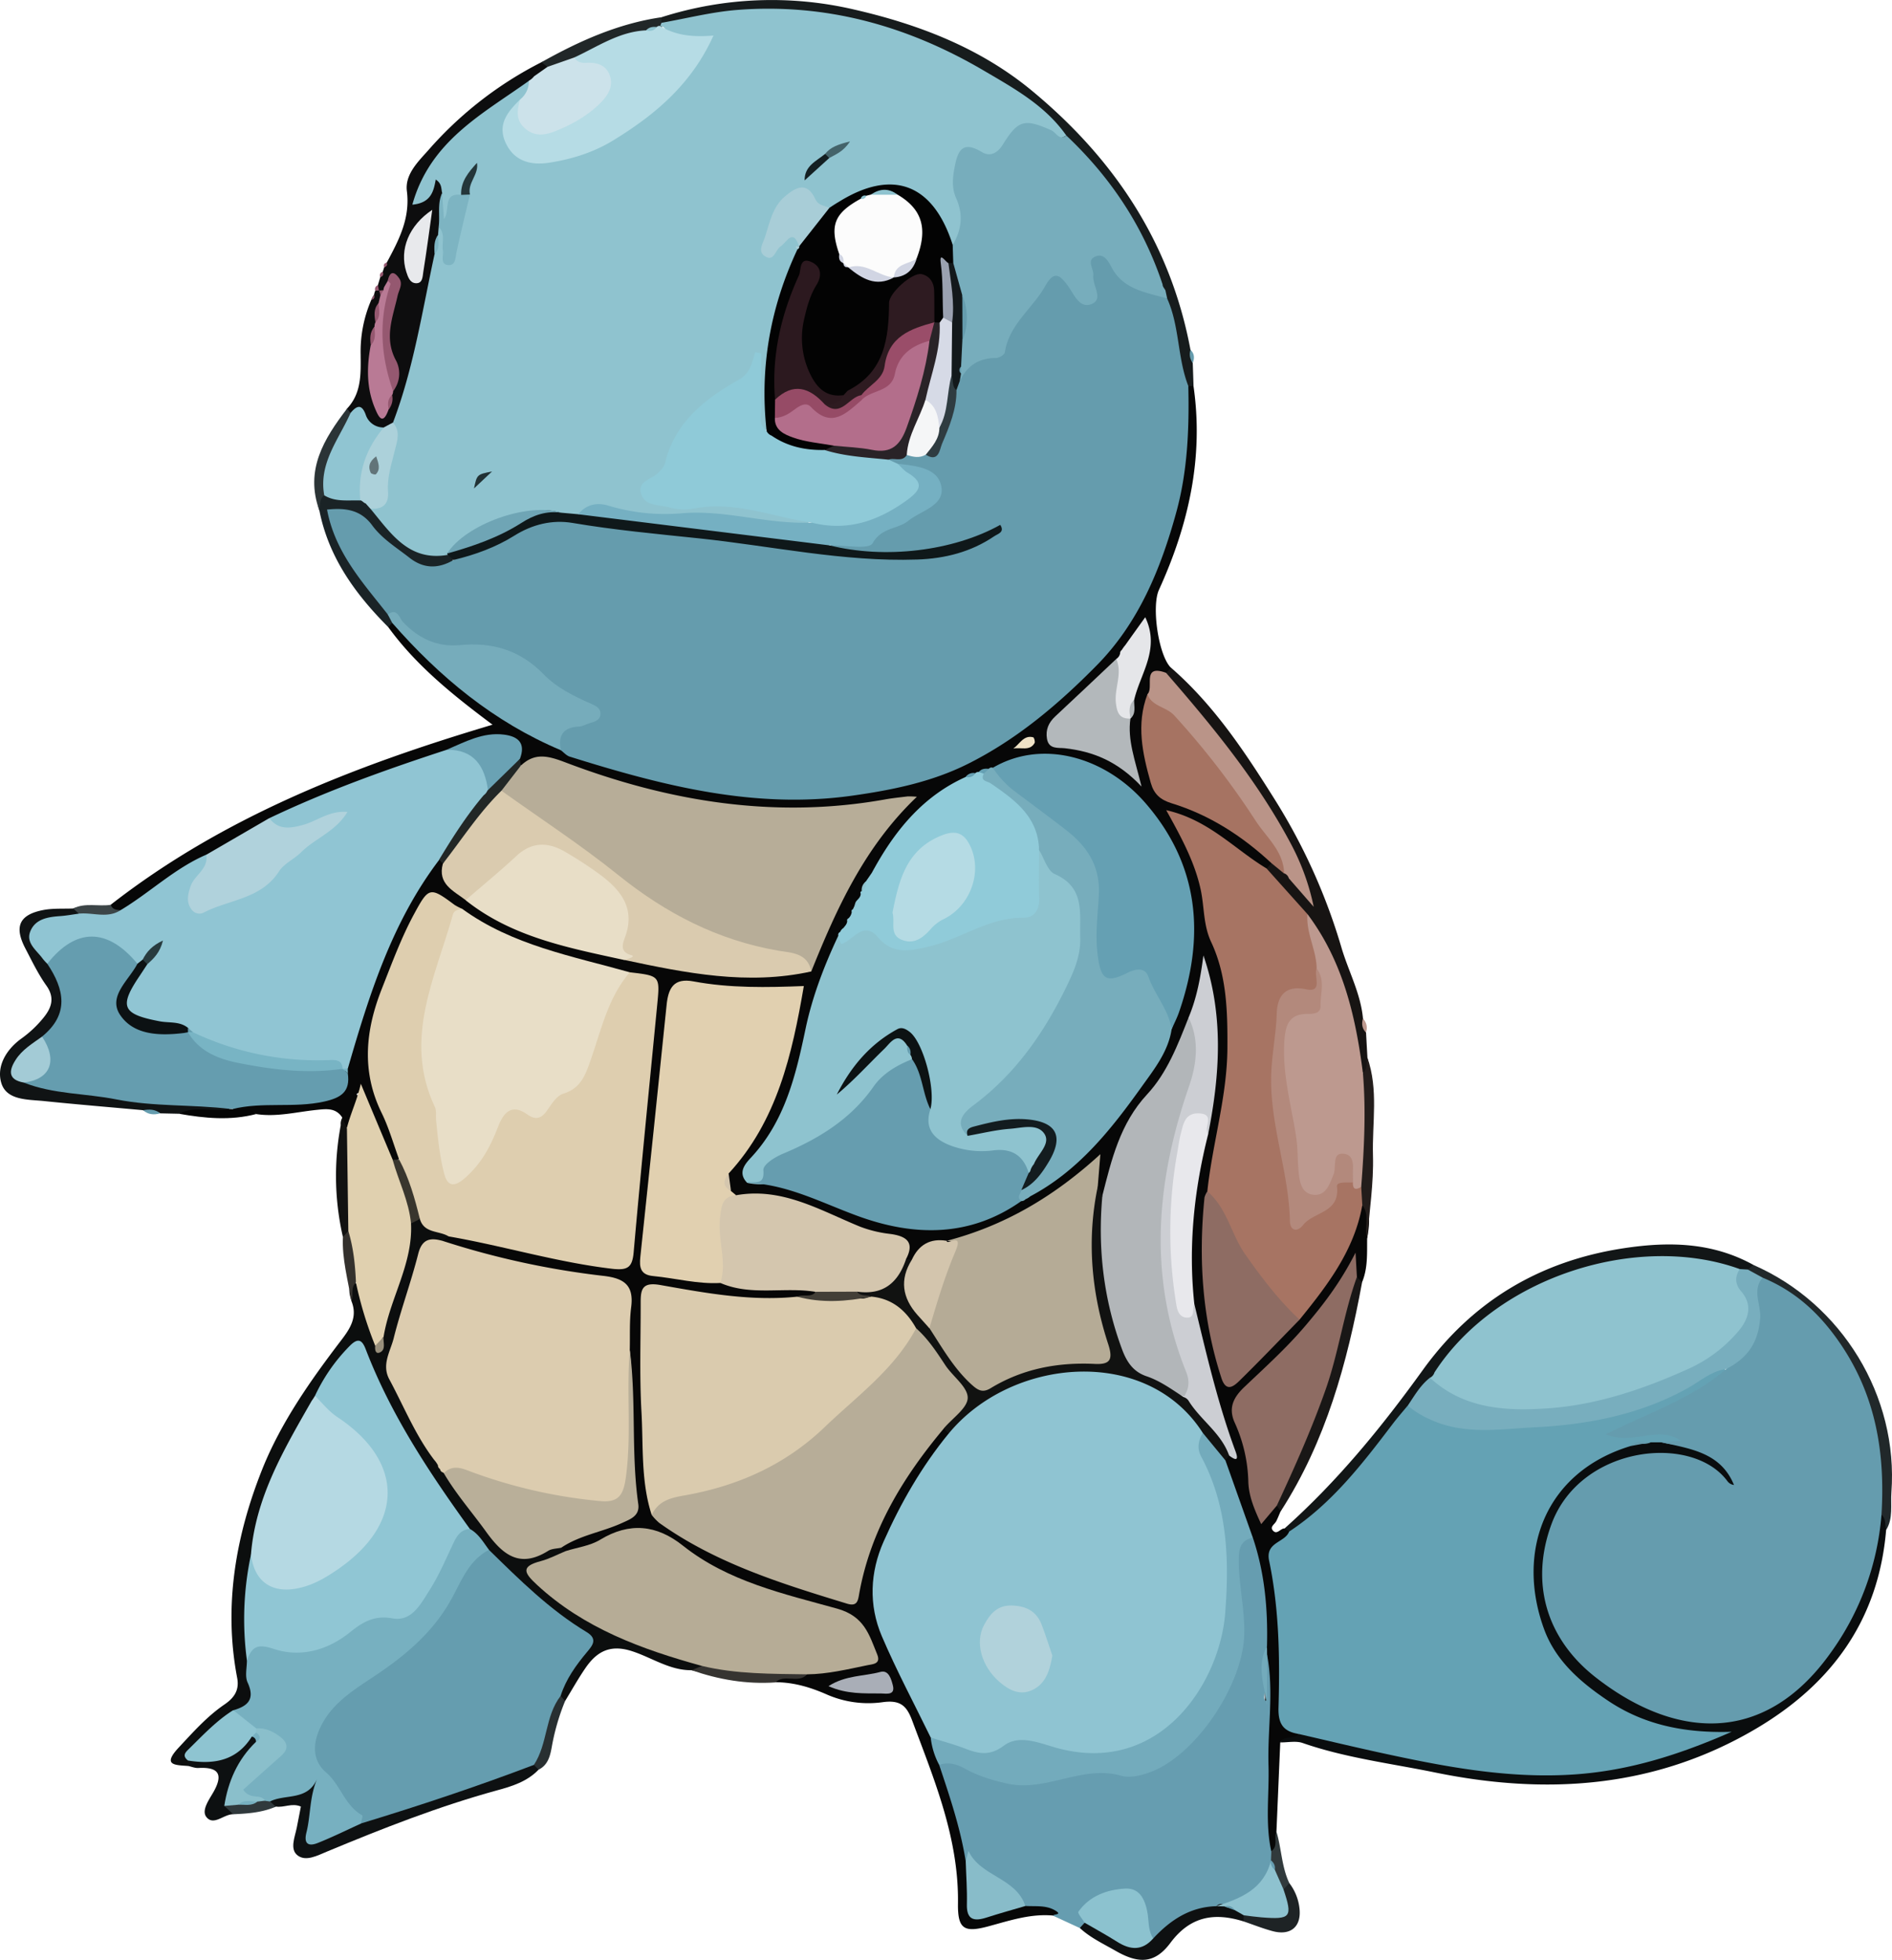<svg xmlns="http://www.w3.org/2000/svg" viewBox="0 0 912.35 945.11"><defs><style>.cls-1{fill:#070707;}.cls-2{fill:#669db0;}.cls-3{fill:#0c0e0e;}.cls-4{fill:#0a0d0e;}.cls-5{fill:#0d0d0e;}.cls-6{fill:#171c1d;}.cls-7{fill:#121617;}.cls-8{fill:#171413;}.cls-9{fill:#101314;}.cls-10{fill:#0e1112;}.cls-11{fill:#21282a;}.cls-12{fill:#1a2326;}.cls-13{fill:#191716;}.cls-14{fill:#0e1011;}.cls-15{fill:#0d1011;}.cls-16{fill:#231d1b;}.cls-17{fill:#212728;}.cls-18{fill:#121211;}.cls-19{fill:#1e2325;}.cls-20{fill:#2b3436;}.cls-21{fill:#363431;}.cls-22{fill:#282f31;}.cls-23{fill:#050505;}.cls-24{fill:#34312d;}.cls-25{fill:#313a3c;}.cls-26{fill:#30393c;}.cls-27{fill:#3c4547;}.cls-28{fill:#659daf;}.cls-29{fill:#659cad;}.cls-30{fill:#bd998f;}.cls-31{fill:#955870;}.cls-32{fill:#8fc4d2;}.cls-33{fill:#64a2b4;}.cls-34{fill:#90c5d3;}.cls-35{fill:#dcccaf;}.cls-36{fill:#deceaf;}.cls-37{fill:#8ec3cf;}.cls-38{fill:#dacbae;}.cls-39{fill:#b7ad98;}.cls-40{fill:#a77463;}.cls-41{fill:#e8dec7;}.cls-42{fill:#e1d0b0;}.cls-43{fill:#b6ac96;}.cls-44{fill:#77adbc;}.cls-45{fill:#b5ab96;}.cls-46{fill:#669daf;}.cls-47{fill:#65a0b3;}.cls-48{fill:#b2b6b9;}.cls-49{fill:#90cbd9;}.cls-50{fill:#dacbaf;}.cls-51{fill:#d4c6ae;}.cls-52{fill:#73abbc;}.cls-53{fill:#8e6c63;}.cls-54{fill:#e0d0af;}.cls-55{fill:#b9af99;}.cls-56{fill:#76acbb;}.cls-57{fill:#ccced3;}.cls-58{fill:#a67362;}.cls-59{fill:#b0d2dc;}.cls-60{fill:#111211;}.cls-61{fill:#ba9488;}.cls-62{fill:#b3b8bb;}.cls-63{fill:#e8e8ec;}.cls-64{fill:#d3c5ad;}.cls-65{fill:#88bcc9;}.cls-66{fill:#e5e6e9;}.cls-67{fill:#6aa2b4;}.cls-68{fill:#222726;}.cls-69{fill:#a9aeb7;}.cls-70{fill:#39362e;}.cls-71{fill:#433f37;}.cls-72{fill:#efe2c6;}.cls-73{fill:#78b4c4;}.cls-74{fill:#8cc2cf;}.cls-75{fill:#8ec2cf;}.cls-76{fill:#90c6d4;}.cls-77{fill:#77b0c0;}.cls-78{fill:#b5d9e3;}.cls-79{fill:#8ec4d1;}.cls-80{fill:#988f7c;}.cls-81{fill:#659cae;}.cls-82{fill:#8fc3cf;}.cls-83{fill:#cce2ea;}.cls-84{fill:#90c5d2;}.cls-85{fill:#acd1da;}.cls-86{fill:#b97a95;}.cls-87{fill:#7db4c2;}.cls-88{fill:#e8e9ec;}.cls-89{fill:#78aebe;}.cls-90{fill:#a3cbd6;}.cls-91{fill:#0f181a;}.cls-92{fill:#8abfcb;}.cls-93{fill:#b6dce5;}.cls-94{fill:#8fcad8;}.cls-95{fill:#75b0c2;}.cls-96{fill:#292327;}.cls-97{fill:#f5f6f7;}.cls-98{fill:#13191b;}.cls-99{fill:#2f3c41;}.cls-100{fill:#b1d2db;}.cls-101{fill:#0c1113;}.cls-102{fill:#283b3f;}.cls-103{fill:#0c1213;}.cls-104{fill:#131c1f;}.cls-105{fill:#b3897c;}.cls-106{fill:#b5dbe4;}.cls-107{fill:#030303;}.cls-108{fill:#a8cdd7;}.cls-109{fill:#6fa5b5;}.cls-110{fill:#24363a;}.cls-111{fill:#141f22;}.cls-112{fill:#213134;}.cls-113{fill:#44636a;}.cls-114{fill:#627479;}.cls-115{fill:#b36e8b;}.cls-116{fill:#d6dae6;}.cls-117{fill:#9a4d69;}.cls-118{fill:#9aa1b0;}.cls-119{fill:#fcfcfc;}.cls-120{fill:#2c191f;}.cls-121{fill:#2e1b21;}.cls-122{fill:#964b66;}.cls-123{fill:#d1d5e3;}</style></defs><title>Recurso 27</title><g id="Capa_2" data-name="Capa 2"><g id="Capa_1-2" data-name="Capa 1"><path class="cls-1" d="M53.35,436.34c54.19-42.28,116.89-66.82,184.16-86.86-19.67-14.68-37-28.77-50.28-47.05-.54-2.13.71-2.82,2.47-3.11,4.7,1.06,6.9,5.2,9.64,8.37,20.35,23.49,46.42,38.9,73.62,52.79,46.64,16,93.56,26.88,143.78,19.28C454.58,374,484.65,356.23,513,332c20.51-17.53,33.65-38.93,43.87-63,9-21.14,12-43.47,13.57-66.11.37-5.41-.86-11,2-16.12a2.18,2.18,0,0,1,3.09-.56c5,34.54-2.43,67-16.67,98.24-3.68,8.09-.19,31.94,5.88,37.65,1,1.85-.25,2.72-1.6,3.52-6.09,1.24-6.58,6.48-7.89,11.13-1.08,6.11-2.8,12.23-2.11,18.43,1.69,15.24,4.36,29.2,23.07,33.95,11.58,2.93,21.17,11.31,31,18.27,3.27,2.32,6.67,4.67,6.76,9.36a4.12,4.12,0,0,1-3.43,3.27c-5.67.07-9.15-4-13.31-6.91-8.63-6-16.42-13.44-29.82-17.68,14.81,20.11,14.3,42.73,21.45,63.16,8.07,23.07,7.54,47.45,3.62,71.52-2.41,14.78-4.87,29.57-8.21,44.18-2.78,27.71-3.21,55.23,6,82.06,2.73,7.9,5.52,8.9,11.13,2.56,7.25-8.2,14.84-16,22.52-23.82,13.29-13.26,21.57-29.62,29.1-46.49,1.27-2.84.35-7.83,5.9-7.43,2,5.33,1.27,10.7.34,16.08-.1,7.17.4,14.42-2.53,21.25-1.88.65-2.85-.48-3.67-1.85-.75-1.12-1-4.46-3.07-1-12.76,21.17-29.61,38.79-47.87,55.19-4.12,3.7-6.37,8-4.25,13.63a117.74,117.74,0,0,1,7.64,35.1c.37,6.42,3.21,10.41,10.32,5.78,1.75.56,2.8,1.47,1.7,3.44-.69,1.59-1.31,3.21-2.08,4.75s-3.23,2.71-1.65,4.52c2,2.33,3.66-1.1,5.66-1,2.55-.16,2.89,1.3,2.47,3.33-5.89,6.92-5.63,14.46-4.9,23.34,1.49,18.09,3.06,36.27,3.15,54.47,0,6.52,1.14,12.26,6,16.91.3,7.22-6.89,1.78-8.83,5.23q-.92,21.56-1.84,43.12c.07,3.51,3.22,7.87-2.66,9.76-5.66-5.47-4.87-12.47-4.89-19.43,0-20.43,2.67-40.76,1.92-61.2-.16-4.36.39-8.78-1.14-13a29.67,29.67,0,0,1-.95-5.6,172,172,0,0,0-5.63-50.35c-4.82-12.54-9.76-25.06-12.92-38.17a6.88,6.88,0,0,1,2-4.15c1.81-2.48.45-4.83-.35-7.18a475.94,475.94,0,0,1-17.78-67c-1.93-26.91-1.41-53.61,6.44-79.69,5.23-25.1,5.23-50.34,1.69-75.75A60.85,60.85,0,0,1,576,490.72a172.77,172.77,0,0,1-29.46,50.63c-3.65,4.3-4.95,9.55-6.32,14.89-1.86,7.28-2.26,15.24-8.25,20.93-2.91.37-3.78-1.66-4.55-3.82-.83-2.83-.14-5.76-.53-9.55C506,581.27,483.71,595.21,457,600.56c-7.36-.55-11.76,5.43-17.69,8.05a4.64,4.64,0,0,1-2.84-1.44c-1.52-5.94-5.15-9.31-11.41-9.95a33.74,33.74,0,0,1-10.55-2.78c-19.24-8.81-38.71-16.65-60.43-16.29a9.07,9.07,0,0,1-3.76-3.85,14.12,14.12,0,0,1-.51-9.14,12.93,12.93,0,0,1,2.28-4.94c17.32-20.41,24.66-44.91,29.63-70.55,2-10.22,2.25-10.62-8.16-10.73-11.32-.12-22.59-.06-33.88-1.72-10.79-1.58-14,1.12-15.52,11.75-2.3,16.26-3.9,32.56-4.65,49-.95,21.11-5.5,41.92-7,63.06-.56,8,1.44,11.64,9.51,12.09,8.75.49,17.37,2.35,26.14,2.9a104.69,104.69,0,0,0,31.42,3.68c4.68-.14,9.57-.55,13.69,2.63.43,6.14-4.65,4.65-7.89,5.73-20.12,2.58-39.86-1-59.64-3.86-12.29-1.79-13-1.62-13.74,11.13-1.69,30.93.47,61.72,4.3,92.39,4.22,7.71,12.69,9.39,19.31,13.71,20.5,13.37,43.72,19.83,66.8,26.76,6.94,2.08,9-.74,10.4-6.84,5.77-25.47,19.37-47,34.51-67.76,1.9-2.61,3.82-5.45,7.52-5.89a3.69,3.69,0,0,1,3.34,3.13c-3.55,10.48-11.11,18.62-16.45,28.06-5.56,9.81-11.08,19.68-14.84,30.31-7.34,20.74-.74,39.35,9.66,57.22,5.68,9.76,11.64,19.4,14.14,30.63,1.28,4.82,3.15,9.44,4.76,14.15,5.89,14.88,11.12,29.93,12.43,46,1.11,5,.7,10,1,15.07.52,9.37,2.23,10.54,11.55,7.95,4.85-1.34,9.51-3.41,14.6-3.92,5.44-.27,11-.21,15.22,3.59,3.69,3.35,1.79,4.64-2.39,3.88-10.8-1-20.87,2.38-31.06,5.14-11.78,3.19-15,1.51-14.85-10.81.47-31.54-11.4-59.75-22.09-88.38-2.57-6.87-5.48-10.08-14.26-8.85a49.92,49.92,0,0,1-26.71-3.63c-8.06-3.57-16.2-6-25.05-6,2.65-7.58,10.09-3.33,14.72-6,6.43-1.19,13.14-.89,19.36-3.12,3.79-1.35,10.19-.12,10.22-6,0-6.15-2.08-12.46-8.83-15.11-5.76-2.25-11.67-4.17-17.61-5.84-23.57-6.59-46.7-14-66.79-28.78-10.33-7.58-21.11-8.06-32.88-2.28-6,2.93-12.5,6.14-19.8,4.9-1.74-1-2.55-2.33-1.79-4.34,5.32-7.06,13.91-7.55,21.25-10.48,12.29-4.91,13.48-7.23,11.82-20.61-1.86-14.92-.44-30-.8-44.93-.14-5.83.56-11.72-1.38-17.4-1.29-6.48-1.18-13.07-.84-19.58.41-8.08-3.14-11.92-11-13.22-21.15-3.52-42.38-6.69-63-12.85-4.79-1.44-10.2-1.67-13.3-6.57-.55-2.26.77-3.42,2.54-4.32,11.62-2,22.24,2.89,33.13,5.3,13.54,3,27.12,5.67,40.82,7.67,10.35,1.52,11.66-.13,13-10.61,4.41-35,5.84-70.37,10.42-105.4,1-7.85,4-17.49-8.41-20.14a254.86,254.86,0,0,0-28.53-7.16C256,460.87,238.73,451,221.54,440.75c-12.59-8.89-15.22-8.36-21.83,5.44a259.47,259.47,0,0,0-19.15,54.69c-3.35,14.71,4.75,26.91,8.15,40.14,1.51,5.84,6.34,11,3.81,17.68a3.5,3.5,0,0,1-2.76,1.29c-8.18-4.69-8.56-13.94-12.35-21.2-1.82-3.5-2.19-7.59-4.35-11.37-.14-1.07-2,1.06-.73.39,2.4,7-.14,12.34-5.78,16.57-2.85-1.16-2.53-3.19-1.49-5.41-3.11-4.85-7.65-4.23-12.51-3.72-9.63,1-19.18,3.52-29,2-3.37-2.73-8.48,2.21-11.38-2.59,2.38-5.82,7.7-4.48,12.16-4.71,9.45-.5,19,.55,28.35-1.44,5.7-1.2,10.56-3.13,11.64-9.72.15-1.13.38-2.24.62-3.34,9.22-32,18.4-64,37.61-91.83,2.27-3.29,4.11-7,7.56-9.28a3.05,3.05,0,0,1,4.19,1.06c1,8.26,6.51,13.31,12.82,17.77,22.71,16.27,49.54,21.24,75.84,27.71,19.2,2.24,37.95,7.67,57.49,7.5,9.18-.08,18.25-.61,27.18-2.66,6.85-6.64,8.36-16,11.83-24.23,8.32-19.68,20.85-36.49,35.13-54-12.08,1.34-22.43,3.21-32.94,4-43.3,3.06-84.91-4.63-125.4-19.22-8.12-2.92-15.81-5-24.27-2.75a4.46,4.46,0,0,1-2.38-2c-.52-9.48-6.71-11.34-14.44-10-6.84,1.16-13.31,3.85-19.71,6.58-27.92,10.75-56.51,19.75-83.64,32.49-10.45,6.08-21,11.89-31.61,17.79-9.86,3.83-17.41,11.23-26,17-5.33,3.54-10,8.27-16.85,9C55.12,439.82,52.72,439.61,53.35,436.34Z"/><path class="cls-2" d="M465.68,897.58c-2.53-16-7.72-31.22-12.8-46.5,4.43-5.29,9.34-2.71,13.83-.46a79.22,79.22,0,0,0,26.13,7.4c2.18.27,4.59,1.13,6.48.21,13-6.33,26.73-4.78,40.55-4.9,20.72-.17,33.76-14.18,44.67-29.47,11.71-16.42,14.93-35.31,11.28-55.21a63.1,63.1,0,0,1-.78-19.57c.66-5,2.34-9.52,9.08-7.61,5.74,17,7.32,34.62,6.84,52.48-3.06,8.6-.28,17.47-1.36,24.55.27,3.08,2.23.75,1,1.61-1.41-7.43-2-14.84.38-22.21,3.43,17.76.19,35.61.71,53.41.41,13.8-1.67,27.69,1.32,41.4a5.81,5.81,0,0,1,1.3,4.75c-2.3,15.57-13.67,20.66-27.06,23.43-12.28.51-20.7,9.3-30.85,14.37-4.12-1.41-4.67-5-5.29-8.59-1.07-6.15-2-12.48-10.29-12.68s-14.79,4.84-17,12.88c-.36,1.74-1.61,2.5-3.2,2.88l-12.81-5.92c.2-.91,4.78-.27,1-2.53-4.46-2.66-9.55-1.85-14.43-2.17-8.37-8.2-19.8-12.75-27-22.4-.11-.15-.72-.06-1,.09S465.93,897.32,465.68,897.58Z"/><path class="cls-3" d="M216.35,596.25l-2.79,2.2c-6.61,2.55-10,7.49-11.81,14.27a213.68,213.68,0,0,1-7.15,22.94c-6.86,17.62-5.06,34.06,6.07,49.51,3.61,5,6.41,10.6,9.57,15.92.77,1.27,1.46,2.6,2.15,3.91.51.83,1,1.68,1.46,2.52s1.12,1.6,1.71,2.38c.32.38.62.78.94,1.15,8.42,10.36,15.52,21.73,24.79,31.45,5.34,5.59,10.58,8.06,18.16,4.29,3.26-1.61,7.36-3.38,11.18-.43l2.21,1.62c.2,4.75-4,4.36-6.7,5.59-8.56,3.94-8.82,5-1.63,11.72,11.38,10.55,24.81,17.8,39.15,23.36,9.49,3.68,18.79,7.9,28.69,10.51,2.7.71,5.82,1.3,6.75,4.75-1.24,2.8-3.43,2.1-5.59,1.53-10.65.14-19.33-6.2-29-9.25-10.49-3.32-16.85.4-22.24,8.27-3.5,5.11-6.53,10.54-9.76,15.82-2,.4-2.8-.83-3.37-2.41-.52-7.7,4.94-12.72,8.74-18.27,4.06-5.94,4.26-9.77-2.34-14.2-15.17-10.17-28.54-22.56-41.07-35.84-3.57-3.59-6-8.09-9.57-11.71-19.71-24.19-35.41-50.82-48.17-79.23-3.76-8.38-6-8.65-12-1.27A144.09,144.09,0,0,0,155,671.87c-.48.91-1,1.78-1.56,2.66-.73,1.39-1.44,2.78-2.12,4.2-8.78,18.55-21.29,35.37-25,56.27-.94,5.29-2,10.64-3.08,16-1.25,16.47-3.89,32.89-1.62,49.48.72,4.67.52,9.44,1.38,14.09,1.13,6.08-1.34,9.81-7.21,11.4-8.82,6.8-19.61,11.58-23.74,23.19a4.64,4.64,0,0,1-1.51,2.45c-6.31-.45-12.28-.33-4.45-8.77,7-7.49,13.69-15.08,22.17-20.88,4.57-3.13,7.26-6.79,6.11-12.8-6.65-34.79-.67-68.61,12.09-100.63,9-22.5,23.25-42.79,38.09-62.22,4.34-5.67,7.9-11.22,5-18.66-.92-3.35-2.32-6.75,1.16-9.55,8.93,6.63,6.89,18.05,11.55,26.41,1.73-.06.52-1.62,1.1-2.23,2.63-17.67,11.55-33.66,13.29-51.51a6.35,6.35,0,0,1,5.28-3.79C206.86,589.76,213.37,590.26,216.35,596.25Z"/><path class="cls-4" d="M617.38,840.27c1.79-3.74,6.56-1.14,8.72-4.11,10-3.63,19.12,1.51,28.41,3.51,29.28,6.3,58.33,13.06,88.65,13.1,23.76,0,46.53-3.49,68.75-11.53a56.09,56.09,0,0,1,13.15-3.51c1,0-.94-2-.39-.6.13.31-.19.48-.94.46-30.41-.69-55.16-13.19-73.74-37-23.24-29.76-17.87-91.4,35-105.22,3.34-.71,6.78-.9,10.08-1.91a17.35,17.35,0,0,1,6.81,0c3.86,1.22,8,1.13,11.87,2a35.93,35.93,0,0,1,21.74,13.75c1.51,2,3.38,4.55,1.43,6.91-2.19,2.66-4.54.24-6.67-.89a7.22,7.22,0,0,1-1.75-1.31c-17.63-17.78-60.2-11.73-75.19,17.43-9.23,18-8.91,57.56,13.5,72.1,12.6,8.18,24.49,16.44,39,21.28,29,9.66,50.9-1.52,69.09-22.47a114.93,114.93,0,0,0,27.59-59.85c.64-4.48.53-9.68,5.44-12.47,3.69,1.95,2.09,5,1.6,7.78-3.64,43.52-26.3,74.54-63.2,96.19-48.56,28.49-100.7,31.85-154.43,20.83-21.29-4.36-43-7-63.73-14.19C625,839.43,621,840.31,617.38,840.27Z"/><path class="cls-5" d="M184.55,131.08l.69-2.13a3.7,3.7,0,0,0,1.24-2.28c5.8-10.78,11.41-21.34,9.72-34.56-1-8.09,5.62-14.34,10.39-19.73A181.52,181.52,0,0,1,261.1,30c1.75-.8,2.84-.09,3.52,1.55-.29,3.57-3.42,4.73-5.64,6.66-.76.65-1.57,1.25-2.38,1.84s-1.62,1.19-2.47,1.74C245.06,49,235.54,55.6,226.34,62.63c-9.57,7.3-17.45,16.31-22.06,28,3.71-.37,2.86-7,7.33-5.23,4.13,1.66,4.14,5.49,3.54,9.28-1.36,4.67-.77,9.49-1.12,14.23a27.61,27.61,0,0,1-.78,4.87,30.21,30.21,0,0,0-1.23,9.87c-3.75,24.82-10.09,49-16.54,73.24a17.82,17.82,0,0,1-3.63,6.65,12.22,12.22,0,0,1-5.49,3.76c-7.79,2.5-10.3-7.87-17.38-7.14-1.49-.58-2.82-1.24-1.59-3.17,7.09-7.53,6.57-17.08,6.51-26.26a62.88,62.88,0,0,1,5.16-26.16,8.85,8.85,0,0,1,1.31-2.37,7.6,7.6,0,0,1,.58-2,1.63,1.63,0,0,1,2.39.33,5.84,5.84,0,0,1,1.2,2.55,11.64,11.64,0,0,1-.4,4.23,46.17,46.17,0,0,0-1.41,8.26,22,22,0,0,1-.59,2.79,25.78,25.78,0,0,0-1,8.47c.07,7.53-2.64,15.12.41,22.58.87,2.15.44,5.33,4,5.47,1.44-1.41,1.44-3.29,1.85-5A27.68,27.68,0,0,1,188,187c1.23-5.81,1.44-11.45-1.42-17-3.72-7.18-.16-14.22.73-21.3.5-3.93,2.94-7.46,2.35-11.52,0,.09-1,0-1,0a6.65,6.65,0,0,0-.85.49c-.45.6-.89,1.16-1.33,1.75a5.07,5.07,0,0,1-1.84,1.45,2.3,2.3,0,0,1-2.07-1,2.36,2.36,0,0,1-.37-2.3c.39-1.31.79-2.62,1.18-3.93Z"/><path class="cls-6" d="M575.54,186.17l-2.47,0c-5.29-1-4.65-5.8-5.47-9.3-2.38-10.1-4-20.35-6.51-30.42-.51-1.54-.9-3.13-1.31-4.7s-.94-3-1.46-4.5C548.16,110,532.17,86.47,511.64,65.93c-32.94-32.1-72.33-50.59-117.79-57-21.64-3.06-42.86-2.45-64,3-3.54.92-7.16,1.67-10.6-.48a2.15,2.15,0,0,1-.38-3.1,174.57,174.57,0,0,1,92.8-3.8c31.1,7.12,60.79,18.43,85.83,39.11,39.8,32.89,67,73.65,76.57,125.09.81,2-.08,4.32,1.09,6.27C575.3,178.72,575.42,182.45,575.54,186.17Z"/><path class="cls-7" d="M621.65,738.59c-.7-.54-1.41-1.07-2.12-1.6,25.38-22.65,46.7-48.73,66.55-76.29,23.88-33.14,56.36-52.63,97.11-58.78,21.8-3.29,42.59-2.82,62.31,8.06.32,2.11-1,3-2.67,3.72a13.11,13.11,0,0,1-5.06.51c-33.14-11-65.15-4.64-96,8-19.64,8-34.05,23.62-47,40.16a29.62,29.62,0,0,1-2.18,2.3c-.36.36-.76.71-1.12,1.07-4.69,3.87-7.64,9.2-11.4,13.85-15.26,19.5-28.51,40.79-49.15,55.49C628.17,737,626.14,741.2,621.65,738.59Z"/><path class="cls-8" d="M562.27,324.5l2.48-2.44c20.77,18.1,35.68,40.72,50.17,63.83a285.22,285.22,0,0,1,32,71.25c3.37,11.35,9.24,22,10.33,34.07,1.28,2.05.06,4.65,1.47,6.67q.33,6,.67,12.09c.46,2.81,2.11,5.81-1.32,8-6.41-4.3-5-11.51-6.15-17.56-3.86-20.5-10.85-39.69-22.4-57.11-4-5.48-9.19-9.8-13.69-14.77-2.48-2.75-6.37-4.93-5.06-9.71l2.38-2.57c2.84-.73,4.68,1.09,6.65,2.6a25,25,0,0,1,2.22,2c.76.67,1.46,1.4,2.16,2.13,2.09,2.4,4.65,4.45,6.13,7.35C616,398.43,598,369,574.25,343.12,569.25,337.66,562.87,332.88,562.27,324.5Z"/><path class="cls-9" d="M86.3,537.1l-9.06-.2c-2.54-1.67-5.72.18-8.25-1.52-15.93-1.45-31.87-2.76-47.77-4.4-7.83-.8-18.14-.26-20.63-8.85-2.3-7.92,2.35-16.06,9.93-21.44a54.44,54.44,0,0,0,10.22-9.61c3.86-4.66,6-9.6,1.67-15.72-4-5.61-7-11.89-10.19-18C6.66,446.72,9.35,441,21.15,438.8c4.6-.83,9.4-.5,14.11-.69,2-.87,2.89.09,3.26,1.93C35.82,444.3,31,443.83,27,445.1c-10.38,3.29-11.23,5.38-5.18,14.21,1,1.49,2.18,2.89,3.11,4.46a98,98,0,0,1,5.93,11.46c4.16,10.72-.79,18.67-8.46,25.6-2.81,2.76-5.9,5.21-8.9,7.77-5.85,5-6.62,9.35,1.84,12.28,27,4.35,54,9.35,81.5,8.94,5-.07,11.28-1.8,13.89,5.23C103,540.6,94.27,534.48,86.3,537.1Z"/><path class="cls-10" d="M259.7,853.42c-5.51,5.76-12.91,8.05-20.15,10-28.05,7.71-55,18.31-81.82,29.47-4.81,2-10.15,4.87-14.13,1.94s-1.47-8.77-.51-13.36c.7-3.41,1.34-6.84,2-10.27-4.29-1.88-8.18.64-12.1,0-2.06.89-3-.11-3.46-2,4.77-7.83,14.91-5.91,21.25-11.73,3-2.79,4.18,2.2,3.57,5.11-1.19,5.69-2,11.46-3.08,17.17-.91,4.71.93,6,5.4,4.5,5.89-1.94,11.29-5,17.08-7.21,25.08-8.23,50-16.86,74.91-25.59,2.73-1,5.45-2,8.44-1.7C258.89,850.35,260.29,851.17,259.7,853.42Z"/><path class="cls-11" d="M842.83,612.23,845.5,610c42.66,18.61,70,63.28,66.56,109.69-.44,6,.94,12.42-2.49,18.06-.77-2.42.06-5.34-2.29-7.27-4.44-4.05-3.49-9.55-3-14.36,2.88-28.83-9.66-52.59-25.12-75-7-10.18-18-16.8-29.09-22.55C847.32,616.84,843.47,616.34,842.83,612.23Z"/><path class="cls-12" d="M189.1,300.38c-.62.69-1.25,1.37-1.87,2.05C171.35,286.5,158.47,268.8,154,246.14c-.81-2.73-1.55-5.46.78-7.88,5.36-1.81,10.62.46,15.94.45a13.93,13.93,0,0,1,3,.88,16.19,16.19,0,0,1,3.8,2.67c1.16,1,2.26,2,3.35,3.11,9.61,10.35,19.22,20.7,34.9,21a6,6,0,0,1,2.77,3.64c-4.68,7.72-11.36,6.77-17.93,3.53a71.11,71.11,0,0,1-22.28-17.23c-4.22-4.86-8.93-8.32-16.53-7.49,3.37,18.74,16.65,31.27,26.49,45.74C189.36,296.39,190.85,298.17,189.1,300.38Z"/><path class="cls-13" d="M654.32,615.81c.82.89,1.65,1.78,2.48,2.66-7.16,38.87-17.48,76.61-39.2,110.3l-1.92-2.67c-2.84-4.71.49-8.43,2.34-12.1,13.9-27.51,23.37-56.5,29.94-86.54C648.9,623.14,648.49,617.65,654.32,615.81Z"/><path class="cls-14" d="M556.08,934.82c8.27-8.9,17.83-15.27,30.49-15.57,1.1-1.26,2.54-1.17,4-1a56,56,0,0,0,5.74,1.45,7.14,7.14,0,0,1,4.28,4.12,3.36,3.36,0,0,1-1,2.74c-14-4.34-25.59-2.52-35.22,10.4-7.53,10.09-15.32,10.17-26.43,3.8-5.92-3.4-12.15-6.29-17.24-11,.77-.85,1.55-1.69,2.33-2.54,4.62-1.11,8.6.87,11.91,3.46C541.4,935.74,548.44,936.44,556.08,934.82Z"/><path class="cls-15" d="M90.51,851.56l.14-2.59c.71-.82,1.52-1.86,2.53-1.84,10.38.12,19.06-4.18,27.06-10.27a3.73,3.73,0,0,1,3.89,2.2c-3.65,10.07-11.2,18.48-12.66,29.48-.29,2.21,2.1,4,1,6.37-4.51-.1-9.43,5.76-12.94,1.34-2.48-3.13,1.16-8.17,3.26-11.81,4.94-8.57,2.91-12.4-7.11-11.84C94,852.7,92.24,851.93,90.51,851.56Z"/><path class="cls-16" d="M657.2,517.51c2.33-2,1.57-5,2.15-7.54,5.47,15.47,2.27,31.53,2.72,47.28.38,13.29-1.73,26.64-2.74,40-1.89-5.18,1.58-11.17-2.41-16-2.75-2.33-2.87-5.56-3-8.77-.67-16.38,1-32.71,1-49.07C654.93,521.12,655.24,519,657.2,517.51Z"/><path class="cls-17" d="M318.88,8.33,319,11a2.17,2.17,0,0,1-.23,2.59,10.83,10.83,0,0,1-2.52,1.48,51.59,51.59,0,0,1-5.64,2C298.72,19,288.74,25.78,277.7,29.89c-4.45,1.5-8.58,4.91-13.73,2.39L261.1,30C279.26,19.81,298.06,11.38,318.88,8.33Z"/><path class="cls-18" d="M165.06,539q1.13,2.44,2.23,4.89c3.42,3,3.5,7.08,3.44,11-.17,12.66,1.22,25.36-.93,38-.85,2-1.75,3.91-4.44,3.64A131.43,131.43,0,0,1,165.06,539Z"/><path class="cls-19" d="M599.57,926.55c.06-1,.12-1.92.19-2.87a5.35,5.35,0,0,1,5.82-1.78c10.55,2.64,13.1-2.9,12.48-11.89.81-1.46,1.78-2.59,3.69-1.86A24.22,24.22,0,0,1,626.59,920c1.16,9-4.1,13.63-12.91,11.28C608.9,930,604.27,928.13,599.57,926.55Z"/><path class="cls-20" d="M156.36,238.87c-2.61,1.83-1.74,4.79-2.37,7.27-7.07-19.52,2.25-34.57,13.4-49.12l1.62,2.17c.76.79,1.63,1.83,1.11,2.8C163.87,213.67,160.36,226.36,156.36,238.87Z"/><path class="cls-21" d="M333.51,805.44l5-2.06c11.48-3.78,22.76,2,34.28.73,5.51-.62,11.73-1.47,16.44,3.33-4.25,4.69-11-.43-15.34,3.89C360,812.28,346.59,810,333.51,805.44Z"/><path class="cls-22" d="M259.7,853.42l-2.24-2.32c2.2-11.9,1.32-25,12.88-33.26.72.82,1.44,1.63,2.17,2.44a107.07,107.07,0,0,0-6.5,22.54C265.24,847,264.12,851.27,259.7,853.42Z"/><path class="cls-23" d="M86.3,537.1c7.89-4.16,16.52-.58,24.64-2.34l1.18.08c3.78.94,8.21-1.23,11.44,2.39C111.13,540.5,98.71,539.3,86.3,537.1Z"/><path class="cls-24" d="M165.36,596.51l2.61-2.85c7,7.43,7.55,15.83,3.68,24.87-2.85,2.51-1,6.16-2.17,9.07C167.79,617.28,164.88,607.12,165.36,596.51Z"/><path class="cls-25" d="M621.75,908.15c-1,1-1.89,2-2.83,3-3.83-.94-4.66-4.19-5.62-7.33a44.44,44.44,0,0,1-.35-5.28l-.06-1.29c.05-1.52.11-3,.17-4.55,3.46-2.4,1.07-6.37,2.48-9.32C618,891.55,618,900.32,621.75,908.15Z"/><path class="cls-26" d="M112.49,874.91l-4.31-4a8.54,8.54,0,0,1,5.66-2.61c3.06-.26,6.16-.23,9.15-1.16a10.84,10.84,0,0,1,4.64-.16,5.31,5.31,0,0,1,2.55,1.72l2.81,2.56C126.44,874.09,119.49,874.6,112.49,874.91Z"/><path class="cls-27" d="M38,440.61c-.89-.84-1.79-1.67-2.69-2.5,5.8-2.93,12.09-.85,18.09-1.77.76,2.36,2.79,2.41,4.75,2.58C52,446.6,45.07,444.85,38,440.61Z"/><path class="cls-28" d="M69,535.38c2.93-.49,5.79-.52,8.26,1.52C74.24,537.74,71.43,537.54,69,535.38Z"/><path class="cls-29" d="M575.17,175a6.71,6.71,0,0,1-1.09-6.27C576,170.55,576.07,172.69,575.17,175Z"/><path class="cls-30" d="M658.68,497.88c-1.93-1.91-2.14-4.19-1.47-6.67A6.24,6.24,0,0,1,658.68,497.88Z"/><path class="cls-31" d="M180.37,142.23c.45,1.28,0,2.09-1.31,2.37C179.5,143.81,179.94,143,180.37,142.23Z"/><path class="cls-31" d="M182.24,137.56l.51,2.58.12-.13c-.64.08-1.28.14-1.92.19A2,2,0,0,1,182.24,137.56Z"/><path class="cls-31" d="M184.55,131.08c.53,1.26.24,2.14-1.13,2.55A1.73,1.73,0,0,1,184.55,131.08Z"/><path class="cls-31" d="M186.48,126.67c.54,1.28-.22,1.85-1.24,2.29C184.93,127.8,185.14,126.93,186.48,126.67Z"/><path class="cls-29" d="M187,296.32C175,281,161.6,266.55,157.7,245.74c8.57-.85,16.1-.13,21.79,7.62,4.77,6.51,11.76,10.73,18,15.64,6.85,5.36,13.89,5.33,21.19,1.09,23.54-14.29,47.1-25.09,76.61-18.76,28,6,57,6.63,85.36,11,19.08,3,38,5.62,57.46,5.28,13.28-.23,25.7-2.38,32.57-5.88-19.46,9.2-45,6.6-70.56,3.52.59-6.85,6.2-3.94,9.75-5a103.39,103.39,0,0,0,38.3-20.61c4.12-3.49,2-7.25-2.22-9.6s-8.83-3.31-13.5-4.19c-2.06-.69-4-1.51-4.38-4,1.81-3.18,5.15-3.11,8.12-3.85,3.36-.34,6.77.13,10.12-.61,10.79-7,9.55-19.17,12.76-29.42a16.38,16.38,0,0,1,2.36-5.71c2.4-6.14,6.27-10.51,13.23-11.5,3.71-.53,7.57-1.81,8.57-5.79,2.91-11.58,12-18.88,18.54-28,5.71-8,8.31-8.06,15.11-.63,2.37,2.6,4.15,5.83,7.74,7.76,1.61-5.82-1.1-10.72-.79-15.74.4-6.65,6.61-10,10.16-4.91,7.4,10.5,19.27,13.62,28.81,20.45,6.08,13.45,4.91,28.64,10.23,42.27.46,20.49-.35,40.94-5.78,60.77-7.47,27.28-18.13,53.34-38.3,73.83-18.45,18.75-38.61,35.84-62.37,47.68-17.38,8.66-36.24,12.52-55.53,15.24-47.35,6.68-92-4.93-136.34-18.82-1.6-.5-2.88-2.05-4.31-3.11-4.84-7.58-1-11.22,6-13.61,2.64-.9,6.8-.69,7.13-4,.4-4-4.15-4.56-6.88-6-8.2-4.24-15.15-10.16-22.3-15.84-5.17-4.1-10.51-8.74-17.5-8.17C217.46,315.78,200.12,312.07,187,296.32Z"/><path class="cls-32" d="M448.8,837.92c-7.93-16.29-16.5-32.3-23.6-48.94-6.39-15-5.65-30.83.89-45.58,8.23-18.56,18.35-36.19,31.3-52,4.3-14.19,17.11-19.51,28.54-24.62,23.49-10.49,47.82-11.79,71.6.25,10.59,5.37,19.11,13,24.1,24.08-1.22,11.49,5.7,20.87,8.15,31.39,7.55,32.39,9.1,64.73-9.45,93.94-16.55,26.07-36.18,35.35-65.72,30.48-12.42-2-24-4.76-37.29.59C468.25,851.16,457,845.33,448.8,837.92Z"/><path class="cls-33" d="M621.65,738.59c20.43-13.43,35.11-32.39,49.62-51.51,2.4-3.17,5-6.17,7.56-9.24a125.66,125.66,0,0,0,52.25,8c30.88-1.7,60.85-6.24,87.76-22.92,3.68-2.28,7.49-4.67,12.21-3.8,4.37,6-1.78,7.36-4.68,9.25-13.39,8.74-27.91,15.38-44.9,23,12.21-1.57,22.32-4.78,32.12,2.81-4.51,3.47-8.55,2.17-12.54,1.36l-5.09,0c-3,1.61-6.67-.23-9.61,1.79-41.39,12.52-55.33,50.82-41.88,88C750,800.74,762,811.13,775.18,820,792.49,831.68,812,835.86,835,835.15c-25.53,11.21-49.55,18.71-75.38,20.53-32.86,2.31-64.59-4-96.3-10.95-12.44-2.75-24.84-5.71-37.25-8.57-7.22-1.21-9.79-4.79-9.56-12.69.68-23.72.35-47.52-4.53-70.87C610.12,743.59,619.57,744,621.65,738.59Z"/><path class="cls-34" d="M38,440.61c6.7-.74,13.73,2.49,20.15-1.69,14.1-8.43,26.06-20.19,41.36-26.77,4.33,5.83-1.19,9.28-3.28,13.54-1.46,3-3.54,6.18-1.11,9.18,2.76,3.41,5.91-.15,8.93-.37,18-1.3,26.73-16.47,39.38-25.75a213.63,213.63,0,0,0,17.79-13.82c-8.16,2.88-14.46,6.35-21.63,6.55-4.95.14-9.75,0-9.7-6.93,27.68-13.2,56.48-23.5,85.59-33,14.85-1.71,18.7,1.37,21.29,17a11.07,11.07,0,0,1-.22,3.3,16.27,16.27,0,0,1-1.17,3c-9.05,8.95-12.45,22.38-23.54,29.73C189,444.61,178,479.81,167.71,515.36l-1.37.91a7,7,0,0,1-3.17-.79c-16,.17-31.48-3.58-47.07-6.37-8.26-1.48-16.28-3.74-23.25-8.73-1.39-.85-2.76-1.73-4.23-2.44-4.65-2.35-9.89-1.86-14.77-3.12-15.94-4.11-19-13-8.81-25.82a34.88,34.88,0,0,1,4-3.58A59.83,59.83,0,0,1,73,460.57a31.29,31.29,0,0,0-3.31,3.55,4,4,0,0,1-3.83,1.81,10,10,0,0,1-3.73-2.08c-15.79-12.45-20.08-12.47-35.45-.14-1.15.92-2.33,1.64-3.88,1.05a25,25,0,0,1-2.2-2.42c-2.83-4-8.24-7.5-6-13.16,2.46-6.17,8.71-7,14.69-7.42C32.21,441.54,35.07,441,38,440.61Z"/><path class="cls-35" d="M212.18,708.42a2.06,2.06,0,0,1-1-1.79,12.79,12.79,0,0,0-1.79-2.58c-9.09-11.91-14.62-25.8-21.65-38.86-3.84-7.12.52-13.5,2.11-19.87,3.42-13.67,8.36-27,11.81-40.62,1.88-7.46,6-7.91,11.9-6.25a398.9,398.9,0,0,0,77.56,16.85c9.92,1.16,14.6,4.55,13.24,15.08-.89,6.82-.5,13.81-.68,20.73,2.16,22.16.82,44.35-.18,66.5-.35,7.93-7.34,9.29-13.88,9.21-17.71-.21-34.57-5.36-51.44-9.91-8.07-2.18-16-5-24.23-6.5l-.21-.29A2,2,0,0,1,212.18,708.42Z"/><path class="cls-36" d="M216.35,596.25c-4.59-2.88-11.86-1.34-13.88-8.44a49.47,49.47,0,0,1-10-28.67c-2.77-7.5-4.93-15.31-8.44-22.45-9.86-20.11-7.79-39.92.11-59.9,4.82-12.2,9.31-24.52,15.59-36.09,7-12.95,7.65-13.14,19.44-4.34a25.06,25.06,0,0,0,3.72,1.91c-7.5,18.34-12.41,37.43-16.19,56.83-.77,4-1.95,8.06-1.09,11.95,3.93,17.77,8.37,35.41,10.41,53.58.73,6.45,4.44,6.27,9.14,2.47,6-4.89,8.58-11.65,11.38-18.4,3.38-8.16,8-14.18,18.29-10.53,1.74.62,3.93,1,5.25-.4,7.8-8.27,20-12.26,22.86-25.41,2.09-9.6,6.08-18.77,10.07-27.8,2.23-5,4.67-10,10.68-11.68,14.6,1.7,14.58,1.7,13.23,15.64-3.85,39.78-7.87,79.54-11.36,119.36-.65,7.46-3,8.77-10.2,8C268.57,608.75,242.8,600.82,216.35,596.25Z"/><path class="cls-37" d="M360.29,570.4c-4.6-4.78-1.21-8.88,1.79-12.09,16.37-17.57,21.62-39.53,26.36-62.11,3.25-15.54,9-30.53,15.82-45,3.75,3,4.77-1.77,7.11-2.68,3.9-1.52,8.14-3.51,11.33-.22,13.25,13.62,26.83,4.68,39.47,0,8.58-3.17,16.86-7,26-8,7.28-.83,10-4.55,10.05-11.62,0-6.11-1.34-12.48,2-18.27,2.64-1.88,3.94.23,5.22,1.88,1.76,2.3,2.78,5.35,5.14,7,20.64,14.36,15.13,33.92,8.48,51.81-9.1,24.45-24.58,45.16-44.85,62-2.93,2.43-8.18,4.37-4.88,10,6.68,1.05,12.86-2,19.34-2.06,5.77,0,12.37-1,16,4.31,3.89,5.65-.41,10.9-3.24,15.88a22.76,22.76,0,0,1-3.32,4,3.32,3.32,0,0,1-3.18.88c-5.48-6.54-12.31-9.11-21-8.64-8,.45-16.08-.72-22.53-6.11-4.92-4.11-7.88-9.42-6.05-16.27,4.6-13.13-2.12-23.86-7.81-34.6-2.08-3.91-5.66-1.78-8.47.12-7.91,5.33-13.81,12.69-19.89,19.87,5.19-6.27,10.47-12.5,16.84-17.57,4-3.16,8.59-6.53,12.81.09a38.44,38.44,0,0,1,2.21,5.87,10.54,10.54,0,0,1,.18,3.12c-3.22,6.84-12.06,5.29-16.28,11.48-11.42,16.78-27.86,27.31-46.18,35.48-3.6,1.61-10.17,2.93-7.83,10.86C371.46,571.48,364.13,571.36,360.29,570.4Z"/><path class="cls-38" d="M314.25,730.56c-5.23-16.14-4-33-4.92-49.52-1-17.69-.35-35.48-.39-53.23,0-6.41,1.06-9.61,9.54-8.11,21.74,3.85,43.62,7.93,65.94,5.61,11.48.57,22.81-1.49,34.23-1.88,12.17-.47,20.11,5.46,24.76,16.37.79,4.89-2.17,8.31-4.87,11.68A239.55,239.55,0,0,1,403.22,687c-6.18,5.08-12.82,9.58-18.47,15.29-11.65,11.78-27.7,13.89-42.34,18.86C333.05,724.31,322.9,725.15,314.25,730.56Z"/><path class="cls-39" d="M251.1,369.29c6.79-6.54,13.25-4.79,21.61-1.61,49.76,18.92,101,27.33,154.14,17.83,3.58-.64,7.22-1,10.84-1.45a38.36,38.36,0,0,1,4.44.18C417,408.17,403.46,438,391.19,468.52c-7.73-6-17-8.82-26.28-9.94-20.31-2.45-37.65-12-53.34-23.56-21.92-16.19-45.66-29.95-65.84-48.49a22.93,22.93,0,0,1-3.82-3.87C240.77,375.32,246.11,372.43,251.1,369.29Z"/><path class="cls-40" d="M656.4,572.34q.26,4.42.52,8.85c-3.86,21.81-16.82,38.64-30.25,55.2-2.87,1.13-4.92-.41-6.67-2.29a186.94,186.94,0,0,1-37.81-59.56c2.45-23.11,9.53-45.55,9.68-69,.1-17.52-.24-35.09-7.82-51.24-3.89-8.3-3.25-17-5.1-25.48-2.88-13.13-9.2-24.84-16.58-38.12,20.61,4.68,33,18.89,48.36,28.09l19.72,22c3.67,8.7,6.72,17.56,7.29,27.09.25,7-1.29,12.16-9.94,12.38-7.69.2-8.54,6.3-9.65,12.35-5.84,31.72,2.78,62.21,7.31,94,7.17-3,14.31-4.37,16-13.21.71-3.65,3.64-5.28,7.37-5.21C652,568.35,654.08,570.59,656.4,572.34Z"/><path class="cls-39" d="M314.25,730.56c3.18-6.5,8.42-8.11,15.52-9.35,25.64-4.48,48.67-14.52,68-33.09,15.64-15,33.51-27.81,44-47.57,4.91-1.58,6.11,2.86,8.37,5.33,5.19,5.68,8.79,12.55,13.71,18.48,7.3,8.81,6.91,11.13-2,18.76-2.21,1.9-4.07,4.22-6.66,5.68-19.62,23.41-35.26,48.87-40.82,79.49-.62,3.4-.81,6.62-5.89,5.07-31.62-9.66-63.19-19.41-90.56-38.94A25.53,25.53,0,0,1,314.25,730.56Z"/><path class="cls-41" d="M303.69,468.88c-10.57,12.28-13.78,27.87-18.94,42.55-2.48,7.06-4.76,13.5-13.16,16-3,.9-5.47,4.7-7.46,7.65-2.77,4.13-5.55,5.43-9.88,2.33-7.61-5.45-11.49-.71-14,5.78-3.66,9.56-8.06,18-16.27,25.11-6.57,5.66-8.77,1.74-9.88-2.62-2.13-8.35-3-17.06-3.83-25.67-.2-2.07.34-4.26-.62-6.3-15.38-32.66.32-62.39,8.78-92.8.56-2,2.66-2.24,4.43-2.64C247,455.86,275.86,461.05,303.69,468.88Z"/><path class="cls-42" d="M347.4,618.7c-11,.63-21.65-2.31-32.48-3.34-6.11-.58-6.67-4.19-6.15-9.15q6.45-60.78,12.68-121.58c.82-8.11,3.41-13.14,12.92-11.36,17.61,3.3,35.46,2.94,53.25,2.24-5.68,33.11-12.86,65-36.26,90.4-.55,2.94-2.13,6,1.14,8.45l2.4,2c-5.93,9.31-4.55,19.57-3.84,29.73C351.38,610.8,352.91,615.77,347.4,618.7Z"/><path class="cls-43" d="M389.2,807.44c-17-.27-34-.05-50.72-4.06-29-8-56.84-18.11-79.53-39.1-6.14-5.68-8.09-8.85,1.81-11.44,4.16-1.09,8.06-3.21,12.08-4.86,5.53-1.75,11.67-2.49,16.49-5.42,14.29-8.69,27.39-7.22,40,2.83,21.82,17.34,48.6,23.2,74.37,30.37,13.11,3.66,15.43,12.59,19.3,22.08,1.87,4.59-2,4.66-4.7,5.19C408.69,805,399.11,807.34,389.2,807.44Z"/><path class="cls-44" d="M466.61,547.75c-6.73-6.48-1.82-11.3,3-14.88,20.05-15,33.79-34.73,44.58-56.9,3.69-7.58,7-15.1,6.7-23.88-.33-11.76,2.41-24.13-12.28-30.59-3.52-1.55-5.07-7.57-7.53-11.53-5.72-12.63-13-23.9-25.85-30.53-2.28-1.18-4.36-3-2-6a11,11,0,0,1,3.66-2.76,1.6,1.6,0,0,1,1.85-.43C496.1,382,513.24,394.1,527.17,410c4.77,5.43,5.06,12.7,5.32,19.75.38,10.24-1.27,20.43-.2,30.69.65,6.2,3.18,8.84,9.29,6.45,9.43-3.7,14.81.58,17.62,9.1,2.21,6.7,8.94,12.17,5.77,20.39-1.67,10.83-8.36,19.18-14.4,27.63-14.8,20.72-30.56,40.64-53.75,52.9a8.08,8.08,0,0,1-2.33,1.43,2.45,2.45,0,0,1-1.92.87c-5.54-.39-2-3.39-1.59-5.48,5.7-6.43,12.55-11.73,14.82-21,1.58-6.5-1-9.45-6.05-10.28C488.25,540.49,477,541.63,466.61,547.75Z"/><path class="cls-45" d="M456.54,598.37c27.33-7.15,51.25-20.86,74.08-41.78-.61,7.56-.93,11.47-1.25,15.37,1.73,25.54-.68,51.47,7.6,76.39,2.11,6.36,1.87,11-7.57,11-18.22,0-36.19,2-52.14,12.37-4.07,2.64-7.36.53-10.44-2.78-7.46-8-13.29-17.19-19.13-26.35a15.06,15.06,0,0,1,.62-11.54c4.07-8.88,6.16-18.41,9.38-27.56C458.62,600.87,462.9,599,456.54,598.37Z"/><path class="cls-46" d="M492.49,573.94c-.25,1.74-2.52,3.52.08,5.22-24.84,17.61-51.88,17.1-78.77,7.31-17.61-6.41-34.23-15.43-53.51-16.07,3.33-.91,8.47,1.68,7.82-6-.24-2.8,5.39-6.33,9.55-8.07,17.15-7.18,32.57-16.61,43.53-32.27,4.53-6.48,11.32-10.33,18.58-13.27,8.7,5.93,7.72,15.42,8.88,24.13-3.18,9.59,2.07,14.67,10.06,17.63A43.18,43.18,0,0,0,479,554.76c8.9-1.09,14.46,2.43,17.08,10.9C498.84,570.13,493.19,571,492.49,573.94Z"/><path class="cls-47" d="M565,496.33c-1.51-9.45-8.18-16.62-11.29-25.45-1.47-4.15-5.61-4-10.14-1.69-10.25,5.16-12.68,2.93-14.2-8.18-1.34-9.85-.05-19.53.5-29.16.8-14.08-5.56-23.63-15.83-31.6-8.31-6.43-16.77-12.68-25.19-19a44.53,44.53,0,0,1-10.08-11c23.84-14,54.21-5.23,73.5,16.94,26.2,30.1,28.93,64.54,16.19,101.16C567.49,491.11,566.13,493.68,565,496.33Z"/><path class="cls-28" d="M22.8,464.76c13.74-17.46,29-17.46,43.47,0,1.25,4.58-2.64,7-4.44,10.21-5.41,9.72-3.37,15,7.15,18.92,7.19,2.72,15,1.08,22.17,3.86,8,7.37,17.79,10.46,28.25,12.66,15.15,3.19,30.56,3.22,45.82,5h0c.94.62,1.62,1.54,2.5,2.24,1.28,8.8-3.21,11.75-11.38,13.57-14.67,3.26-29.71,0-44.24,3.63l-.58-.26-.6.18c-18.23-2.2-36.73-1-54.89-4.6-14.8-2.94-30.24-2.43-44.57-8.1,9.42-4.82,11.37-12.6,8.8-22.17C33.54,489.07,31.07,477.12,22.8,464.76Z"/><path class="cls-48" d="M531.54,576.73c4.46-17.52,8.52-34.86,21.63-49,9.61-10.33,14.82-23.9,20-37.08,5.8,2.38,5.94,7.17,6.21,12.59.81,16.18-6.37,30.5-10.23,45.52-9.52,37-8.62,73.27,4.48,109.2,2,5.54,4.13,11.22-1.9,15.85-14.49-6.27-31.14-9.15-35.74-28.58C530.6,622.55,525.62,600.06,531.54,576.73Z"/><path class="cls-49" d="M474.38,373.08c-1.78,3.77,1.52,3.43,3.44,4.75,11.52,7.92,22.91,16.09,23.24,32.14,0,7.65-.29,15.32.05,22.95.25,5.84-2.27,9.71-7.78,9.66-16.58-.13-29.8,10.13-45.15,13.81-9.31,2.24-17.64,4.09-24.81-4.38-6.26-7.39-10.75-.49-15.63,2.34-2.34,1.35-2.26,1.5-3.48-3.14a1.47,1.47,0,0,1,.87-1.78,4.05,4.05,0,0,1,1.61-1.93l.08-.14c.78-.95,1.67-1.85,1.71-3.2a1,1,0,0,1,.59-1.28,5.08,5.08,0,0,0,1.6-3.11.91.91,0,0,1,.55-1.27c1.15-1.2.69-3.17,2-4.28l0-.06c.9-.91,1.8-1.83,1.78-3.25a.76.76,0,0,1,.46-1.17c1.31-1.27.85-3.29,2-4.63l2.91-4.22c.46-.86.93-1.71,1.41-2.56,10.45-18.69,23.7-34.58,43.78-43.62,1.41-1,3.37-.63,4.71-1.85a1.77,1.77,0,0,1,1.63-.54A1.47,1.47,0,0,1,474.38,373.08Z"/><path class="cls-50" d="M241.83,381.34c18.79,13.45,38.22,26.1,56.2,40.56,23,18.53,48.11,31.56,77.42,36.58,6,1,14.16,1,15.74,10-30.65,6.78-60.5.77-90.33-5.6-1.71-5.18-3.24-10.19-1.37-15.88s0-10.92-3.73-15.25c-7.72-9-17.57-15.22-28.14-20.11-5.54-2.56-11.36-1.34-16.33,2.77-5.32,4.39-10.88,8.48-15.73,13.43-3,3.1-6.12,6.35-11,6.24-5.84-4.49-13.69-7.73-11-17.57C221.14,403.34,228.05,389.58,241.83,381.34Z"/><path class="cls-51" d="M347.4,618.7c3.26-10.52-1.46-21-.17-31.61.67-5.45.94-10.07,7.67-10.68,22.21-4,40.6,7.28,59.79,15.12a59.17,59.17,0,0,0,14.62,3.53c7.83,1.06,11.95,4,7.5,12.3-1,13.09-3.31,15.43-16,16.73-2.87.29-5.69,1.13-8.63,1-6.24-.72-12.84,1.78-18.73-2.08C378.19,620.46,362.28,625.14,347.4,618.7Z"/><path class="cls-52" d="M448.8,837.92c5.48,1.73,11.06,3.21,16.42,5.26,6.6,2.53,11.88,3.87,18.89-1.37,7.39-5.54,17.22-1.17,25.32,1.07,49.74,13.78,78.72-31,81.38-65,2-25.86,1.18-51.67-11.57-75.44-2.16-4-1.38-7.72.72-11.4,7.95.85,9.07,7.34,10.95,13.21q6.62,18.62,13.21,37.24c-4.8,1.14-6.55,3.84-6.72,9.07-.4,12.78,3,25.18,2.57,38-.72,24-23.34,58.08-45.51,66.12-4.3,1.57-9.7,2.85-13.85,1.66-18.87-5.38-36.17,8-54.94,3.78-7.22-1.61-14.05-3.69-20.4-7.21-4-2.24-7.95-3.3-12.39-1.81A36.06,36.06,0,0,1,448.8,837.92Z"/><path class="cls-53" d="M654.32,615.81c-6.41,17.69-8.79,36.43-15.08,54.28-6.77,19.22-15,37.63-23.56,56L608.17,735c-3.39-7.26-6-13.59-6.21-20.43a72.9,72.9,0,0,0-6.53-28.43c-3.24-7.11-.67-12.24,4.58-17.23,10-9.51,20.32-18.82,29.23-29.3,8.63-10.15,16.92-20.73,24.42-35.52C654,610,654.15,612.91,654.32,615.81Z"/><path class="cls-41" d="M224.53,434.12C232.72,427,241.1,420.17,249,412.8c7.59-7.05,15.45-6.77,23.68-1.92a192.42,192.42,0,0,1,16.38,10.68c10.21,7.53,17.48,16.35,12.36,30.35-1.15,3.14-2.71,7.15,2.93,8.67,1.46.39,1.24,1.2-3.51,2.34C274,457.05,246.88,451.92,224.53,434.12Z"/><path class="cls-54" d="M171.65,618.53c-.36-8.42-1.21-16.77-3.68-24.87q-.34-24.9-.68-49.8c1.79-7,5-13.54,6.7-21.23q7.66,18.32,15.35,36.63c5.81,9.41,10.63,19.1,8.85,30.69,1,19.59-10.26,36.22-13.24,54.84-1.9.88.12,5.49-4,4.22A180.14,180.14,0,0,1,171.65,618.53Z"/><path class="cls-55" d="M214,710.41c4.57-4.55,9.25-2.12,14-.37a243.62,243.62,0,0,0,61.36,13.84c8.91.83,11.27-2.75,12.47-11.68,2.75-20.4.15-40.78,1.87-61.09,3.18,24.62.58,49.56,4.08,74.18.82,5.77-3.86,7.33-7.79,9.14-9.6,4.4-20.39,5.89-29.34,11.93-2.12.48-4.57.43-6.31,1.52-13.74,8.61-21.94,1.9-30-9.3C227.57,729.18,219.87,720.44,214,710.41Z"/><path class="cls-53" d="M582.19,574.54c9.53,8,11.44,20.67,18.3,30.41,7.91,11.22,16.11,22.08,26.18,31.44-9.63,9.85-19.14,19.82-29,29.48-2.89,2.85-6.45,5.54-8.68-1.31-9.25-28.45-11.15-57.54-8.16-87.11A10.06,10.06,0,0,1,582.19,574.54Z"/><path class="cls-56" d="M187,296.32c4.6-3.45,5.66,1.88,7.27,3.59,7.51,8,16.63,12.22,27.35,11.19,15.9-1.52,29.15,2.38,40.57,14.12,6.28,6.46,14.72,10.63,23.12,14.29,2,.88,4.19,2,4.24,4.49.06,3.26-2.62,4-5.14,4.7-1.75.51-3.43,1.6-5.18,1.67-7.61.34-10.24,4.25-8.76,11.43-32.3-13.61-58.5-35.29-81.34-61.42Z"/><path class="cls-57" d="M570.79,673.74c2.6-3.92,3-7.72,1.11-12.36-18.39-45.94-14.4-91.62,1.41-137.34,3.73-10.78,5.23-22.27-.16-33.36,4-9.52,5.81-19.58,7.15-29.92,9.87,28.58,8,57.24,2.33,86-3.09-.94-1.52-6.56-5-6s-4.43,4.43-5.2,7.65c-5.68,23.91-6.18,48.1-3.33,72.37.41,3.47-.66,9.9,6.85,8.15,5.77,23.87,11.27,47.83,19.82,70.93,1.71,4.63.13,4.48-3,2.11-7.19-7.69-13.84-15.84-20.52-24a12.81,12.81,0,0,1-1.24-2.75C570.89,674.75,570.84,674.25,570.79,673.74Z"/><path class="cls-58" d="M619.22,421.25l-6.11-5c-14-13-29.75-23.23-48.08-28.86-5.53-1.7-8.58-4.43-10.12-9.88-4-14.13-7.07-28.2-1.62-42.65,14.91,4.7,22.84,17.63,32,28.51,11.92,14.13,21.87,29.88,32,45.36C619.8,412.38,623.8,416.32,619.22,421.25Z"/><path class="cls-59" d="M129.84,394.55c4.53,5.86,10.1,4.95,16.37,3.23,6.78-1.85,12.62-7,21.34-6.22-5.72,9.48-15.61,12.72-22.37,19.45-3.32,3.31-8.2,5.42-10.63,9.19C126,433.54,110.62,433.76,98.39,440a4.57,4.57,0,0,1-5.92-1.28c-2.82-3.58-1.9-7.41-.56-11.35,1.83-5.42,8.74-8.28,7.55-15.17Z"/><path class="cls-60" d="M573.33,675.8C579.14,685,589,691.2,592.72,702c-.6.75-1.2,1.51-1.81,2.26L580,691c-27-42.34-92.29-36.51-122.57.37-.75-.86-1.5-1.73-2.26-2.59,4.12-4.91,11.47-9.82,11.47-14.73,0-5.22-7.21-10.28-10.8-15.71-4.2-6.36-8.32-12.71-14.08-17.81-4.77-8.5-11.47-14.29-21.58-15.25-2.69.34-6.2,3-6.87-2.4,12.46,1.81,19.76-4.19,23.54-15.54l2.87.18c-2.43,12.35,2.84,22.72,8.48,33,6.14,9.41,11.66,19.25,20.11,27,3,2.71,5.3,4.43,9.39,1.93,15.41-9.38,32.34-12.57,50.19-11.71,7.27.35,9-1.87,6.51-9.51-8.14-24.87-10.44-50.37-5-76.26q1.08,2.38,2.17,4.77c-2.29,25.36.6,50,9.51,74,2.34,6.29,5.52,10.82,11.79,12.95,6.63,2.24,12.17,6.35,17.95,10.07v0A4.33,4.33,0,0,1,573.33,675.8Z"/><path class="cls-61" d="M619.22,421.25c-.22-10.76-8.48-17.38-13.68-25.36A389.74,389.74,0,0,0,566.23,345c-3.85-4.2-10.69-4.25-12.94-10.21,3.36-3.13-3-14.7,9-10.33,22.6,26,44.47,52.57,60.61,83.24a112.53,112.53,0,0,1,10.59,29.62l-12-13.76a3.55,3.55,0,0,0-2.21-2.39Z"/><path class="cls-62" d="M545.11,346.54c-1.5,10.28,2.22,19.94,5.36,32.78-11.63-12.36-23.53-16.95-36.91-18.48-3.25-.37-7.82.66-8.7-4.61-.72-4.35.8-7.78,4-10.76,9.86-9.17,19.62-18.45,29.42-27.69,5.46,2.53,3.48,7.26,3.29,11.38C541.3,335.27,540.4,341.46,545.11,346.54Z"/><path class="cls-63" d="M575.93,628.93c-1.11,2.32.55,6.86-3.89,6.47-3.88-.34-4.53-4.3-5-7.49a215.72,215.72,0,0,1,.73-72.41c.5-2.85.84-5.74,1.57-8.52,1.28-4.83,1.91-10.41,9-10.05,8,.41,1.62,7.1,4.31,9.83C575.79,573.78,572.92,601.11,575.93,628.93Z"/><path class="cls-64" d="M448.16,640.53c-1.94-2.16-3.9-4.31-5.82-6.48-7.23-8.2-8.62-17-2.66-26.51,3.33-7.26,8.85-10.51,16.86-9.17-.18,2.5,8.4-4.68,4.16,5.16C455.67,615.22,451.88,628,448.16,640.53Z"/><path class="cls-65" d="M465.68,897.58l1.34-5c5.67,12.43,23,12.83,27.41,26.58-6.22,1.84-12.48,3.56-18.65,5.55s-9.75,1.11-9.54-6.49C466.42,911.33,465.89,904.45,465.68,897.58Z"/><path class="cls-66" d="M545.11,346.54c-5.13.15-6.4-2.52-7-7.39-.88-7.21,3.31-14.26.16-21.37v0a4.21,4.21,0,0,0,1.88-2.75,1.78,1.78,0,0,1,.76-1.54,19.56,19.56,0,0,1,1.74-2.4c3-4.24,6.05-8.47,9.6-13.44,7.36,15.43-2.42,27.17-5.34,39.89-2,2.72.06,6.25-1.81,9Z"/><path class="cls-67" d="M235.31,381c-1.58-11.65-6.81-19.56-19.88-19.47,8.89-3.76,17.51-8.58,27.72-7.25,7,.92,10.38,4.31,7.57,11.66C246.31,371.71,244,379.6,235.31,381Z"/><path class="cls-68" d="M235.31,381l15.41-15.06c.13,1.12.25,2.23.38,3.35l-9.27,12c-10.85,10.59-19,23.35-28.28,35.21l-1.76-2c6.51-10.77,13.27-21.37,21.46-31a5.49,5.49,0,0,0,1.82-2.28Z"/><path class="cls-69" d="M399.5,813.13c8.35-5.35,17.1-4.69,25.05-6.86,4.05-1.1,5.24,3.6,6,6.48,1.27,5-3.32,3.92-5.67,3.91C416.64,816.6,408.27,817.05,399.5,813.13Z"/><path class="cls-70" d="M198.19,590c-1-10.78-6-20.42-8.85-30.69l3.13-.12c4.83,9,7.58,18.79,10,28.67Z"/><path class="cls-71" d="M413.27,622.9c1.7,2.49,4.67,1.35,6.87,2.4-11.9,2.35-23.81,3.23-35.72,0,2.85-1.39,6.61.74,9-2.34Z"/><path class="cls-52" d="M611,797.9v24.48c-1.28-9.51-5.27-19.21-.07-28.43C611,795.26,611,796.58,611,797.9Z"/><path class="cls-72" d="M488.62,361c3.08-2.17,5-6.67,9.6-5.45.47.13,1,2.13.68,2.76C496.53,362.42,492.2,360.2,488.62,361Z"/><path class="cls-51" d="M352.5,574.36c-4.31-2.29-3.63-5.25-1.14-8.45Z"/><path class="cls-62" d="M545.1,346.55c-.48-3.21-1.08-6.45,1.81-9C546.79,340.66,548,344,545.1,346.55Z"/><path class="cls-47" d="M474.38,373.08l-2.41-.76c1.26-1.69,3.07-1.72,4.92-1.6Z"/><path class="cls-37" d="M413.29,434.22c0,1.75-.37,3.31-2,4.28C411.94,437.07,412.61,435.65,413.29,434.22Z"/><path class="cls-37" d="M417.53,425.11c.12,1.88-.2,3.56-2,4.63A5.09,5.09,0,0,1,417.53,425.11Z"/><path class="cls-47" d="M470.34,372.86c-1.1,1.81-2.77,2.19-4.71,1.85A4.54,4.54,0,0,1,470.34,372.86Z"/><path class="cls-37" d="M415.09,430.91l-1.78,3.25Z"/><path class="cls-37" d="M406.74,447.5l-1.61,1.93Z"/><path class="cls-37" d="M408.53,444.16l-1.71,3.2Z"/><path class="cls-37" d="M410.72,439.77l-1.6,3.11Z"/><path class="cls-62" d="M540.15,315.05l-1.88,2.75Z"/><path class="cls-62" d="M542.65,311.11l-1.74,2.4Z"/><path class="cls-46" d="M494.49,578.29l2.33-1.43Z"/><path class="cls-73" d="M167.74,517.64l-2.5-2.24,2.47,0Z"/><path class="cls-37" d="M421.85,418.33l-1.41,2.56Z"/><path class="cls-74" d="M556.08,934.82c-5.26,6-11,5.61-17.32,1.62-5.14-3.25-10.49-6.17-15.75-9.23-1.07-1.81-3.5-4.59-3-5.3,5.4-7.67,13.81-10.63,22.48-11.16,7.66-.46,10,6.28,11,12.59C554,927.28,553.8,931.31,556.08,934.82Z"/><path class="cls-75" d="M614.72,901.65l4.2,9.51c4.51,13.41,3.58,14.6-10.63,13.47-2.85-.23-5.69-.63-8.53-1l-4.36-2.5c-1.37-1.25-3.33-.9-4.83-1.77l-4-.15c11.81-3.7,22.91-8.24,26.32-22v0C614.21,898.41,613.87,900.28,614.72,901.65Z"/><path class="cls-28" d="M270.34,817.84c-7.59,9.81-6.18,23.1-12.88,33.26C230,861.55,202.14,870.81,174,879.38c-8.23-7.33-13.56-17-20.54-25.41-5.35-6.42-4.85-14.13-1.45-21.69,4.23-9.37,11.44-16.19,19.94-21.16,23-13.47,40-32.27,52.3-55.72,2.4-4.59,5.08-9.08,11.52-8,14.71,14.4,29.32,28.94,47.1,39.65,5.52,3.33,2.85,6.48.21,9.62C277.73,803.07,272.91,809.76,270.34,817.84Z"/><path class="cls-76" d="M119.06,800.66a149.22,149.22,0,0,1,2-51.14C132.11,766.34,140.38,768,158,756.8a66.71,66.71,0,0,0,6.26-4.43c27.14-21.93,26.43-45.88-2-66.08-4.75-3.38-10-6.36-10.36-13.2a85.23,85.23,0,0,1,16.71-24c3.79-3.84,5.86-3.34,7.73,1.54,12.1,31.57,30.6,59.44,50.22,86.66-6.17,9.33-10.66,19.58-16.13,29.3s-12.27,18.22-25.61,16.52c-5.41-.69-9.71,2.6-13.78,5.73-11.63,9-24.77,12.64-39,9.09C126.56,796.56,123.48,800.48,119.06,800.66Z"/><path class="cls-77" d="M119.06,800.66c2.4-6.32,4.85-8.19,12.86-5.51,12.84,4.29,25.88.79,36.79-7.95,6-4.84,11.68-8.39,20.49-6.75,9.35,1.74,13.71-7,17.87-13.5,4.47-7,7.79-14.78,11.35-22.34,1.74-3.69,3.56-6.93,8.12-7.32,4.23,2.32,6.51,6.44,9.27,10.12-9.62,4.92-13.26,14.83-17.89,23.3-9.1,16.68-22.87,28-38.2,38.15-10.3,6.84-20.88,13.49-25.95,25.75-3.13,7.58-2.59,14.95,3.47,20.13,7,6,9,16,17.42,20.68.41.22-.38,2.59-.62,4-6.92,3.14-13.75,6.53-20.81,9.34-4.47,1.77-6.86.47-5.46-5.07,2.1-8.31,1.39-17.22,5.3-26.21-4.58,11.21-15.42,7.46-22.89,11.28l-2.36-.33c-1.62-1.14-3.38-.9-5.16-.49-2.26.53-4.58.36-5.63-1.86s.54-4.13,1.86-5.83a108.72,108.72,0,0,1,8.17-8.6c9.7-9.87,9.43-11.13-3.54-16.51-4.63-2.46-9.54-4.63-11-10.39,7-2,10.56-5.31,6.91-13.31C118,808.4,119.09,804.28,119.06,800.66Z"/><path class="cls-78" d="M151.88,673.09c3.56,3.53,6.52,7.44,10.93,10.37,32.25,21.48,32.08,51.43-.09,73.47-6,4.12-12.13,7.7-19.6,9.11-12.31,2.33-20.62-3.52-22.09-16.52,2.24-27.64,16-50.71,29.28-74a21.63,21.63,0,0,0,1.58-2.44Z"/><path class="cls-79" d="M112.47,824.71l11.12,8.82a1.73,1.73,0,0,1,.81,2.05c-.61,1.26-1.86,1.52-3,1.92C114.07,849.19,103.08,851,90.65,849c-3.14-2.49-1-4.15.86-6C98.14,836.48,104.52,829.7,112.47,824.71Z"/><path class="cls-80" d="M180.93,649l4-4.22c-.2,2.6,1.28,6-1.7,7.41C181.07,653.22,180.7,650.86,180.93,649Z"/><path class="cls-55" d="M209.39,704.05l1.79,2.58Z"/><path class="cls-55" d="M212.18,708.42l1.56,1.7Z"/><path class="cls-76" d="M151.89,673.08l-1.58,2.44Z"/><path class="cls-81" d="M801.05,695.5l9.6-.68c-11-7.69-23.17,2.34-36.39-3.13,20.91-10.45,41.64-17.21,58.13-31.5,9.88-10.5,16.24-22.18,13.4-37.33a5.81,5.81,0,0,1,4.22-6.7c15.81,6.54,27.46,17.26,37.27,31.59,17.38,25.37,21.81,53.1,20,82.71a131.43,131.43,0,0,1-24.57,66.68C850,843,806.39,837.9,769.2,808.69,745.45,790,737.83,763,748.15,735c14-38,67.89-43.8,84.85-20.7a4.65,4.65,0,0,0,3.15,1.82C829.71,700.34,814.93,698.69,801.05,695.5Z"/><path class="cls-81" d="M786.35,697.34c2.72-3.16,6.29-1.81,9.61-1.79Z"/><path class="cls-82" d="M318.39,12.55A13.06,13.06,0,0,1,319,11c12.16-2.13,24.25-5.25,36.51-6.21,42.73-3.33,82,7.6,118.88,29.25,14.88,8.73,29.71,16.89,39.85,31.37-4,1.9-4,2-8.42.28-8.3-3.3-15.9-5.51-20.59,5.61-2.08,4.91-7.19,6.16-12.16,4.54-8.1-2.65-9.31,2.49-10.26,8.33-.84,5.22,1.08,10,2.13,15,1.52,7.23,2,14.39-5,19.55-5.16-2.83-6.79-8.38-9.69-12.89-8.66-13.49-21-17.18-35.8-10.43-4.31,2-8.18,4.81-12.76,6.21A11.09,11.09,0,0,1,392.64,99c-7.75-6-11.87-5.15-16.6,3.52a44.4,44.4,0,0,0-5.08,16c5.41.66,8.65-11.44,14.94-2.65a7.36,7.36,0,0,1-.42,3.09c-1.35,1.49.37,3,0,4.51-8.76,23.93-15.14,48.26-13.22,74.1.24,3.22.05,6.54-1.83,9.42-5.95,2.19-5.48-2.73-5.78-5.76a136.2,136.2,0,0,1-.08-21.56c-8.95,7.53-19.76,12.87-27.72,22.05-5.32,6.14-10.69,12-12.94,20a31.64,31.64,0,0,1-2.81,5.91c-1.92,3.6-9.06,5.33-6,10.23s9.92,5.42,15.06,4.33c18.67-3.94,36.1,3.36,54.12,5,5.6.51,5.55,1.08,5.66,6.38-5.66,2.4-11.49,1.83-17.24.81a225.56,225.56,0,0,0-48.94-3.49c-9.93.41-19.64-1.15-29.19-3.39-5-1.16-9.29-.85-13.55,1.74a31.54,31.54,0,0,1-8.94.42c-21.49-4.49-38.6,4.82-54.66,17.4l-1.55.53c-18.77,3.27-27.42-10.44-37.21-22.22,8.44-9,5.76-21.38,9.4-31.86,1.05-3,.82-6.47,1.43-9.69,10-26.27,14.12-54,20.07-81.3,1.69-2.83-.2-6.31,1.66-9.12.11-1.3.21-2.61.32-3.92,7,1.33,3.22,7.56,5.21,11,5.23-8.18,2.5-18.78,7.5-27.23a20.22,20.22,0,0,1,2.09-7c-2.34,2.92-1.19,7.47-4.94,9.51-3.55,3-1.77,9.29-7.7,12-1.93-5.1-1.32-9.87-.47-14.66-.57-2,0-4.5-3.11-6.51-1,5.64-2.27,11.28-11.28,12.11,8.55-30.81,34-43.79,56.23-59.73,3.24,4.25.24,7.27-2,10.44-5.22,5.47-10.2,11.41-5.57,19.29,4.93,8.39,13.4,8.34,21.47,6.22,30.34-8,53.68-25.28,69.82-53.55-5-2.26-9.41-1.3-13.53-1.9C320.86,18.8,322.49,13,318.39,12.55Z"/><path class="cls-83" d="M250.87,47.93a11.31,11.31,0,0,0,4.17-9l0,0a8,8,0,0,0,2.48-2.12l6.5-4.57,13-4.55c2.18.49,4.38-.1,6.55,0,12.28.74,17.44,10.65,10.22,20.7C286.13,59,275,64.68,262.48,67.19c-5.46,1.09-9.91-1.76-13.15-6.24C245.85,56.14,248,52,250.87,47.93Z"/><path class="cls-84" d="M156.36,238.87c-2.82-15.47,7-26.91,12.65-39.68,2.76-3.32,5.26-4.79,7.3.67a8.94,8.94,0,0,0,8.74,6.28c-4.1,11.63-8.25,23.25-11.33,35.21C167.85,241.13,161.79,242.19,156.36,238.87Z"/><path class="cls-85" d="M173.72,241.35c-1.29-13.37,2.74-25,11.33-35.21l4.41-2.36c3.75,4.14,2.11,8.68,1,13.21-1.59,6.62-3.88,13.1-3.34,20.12.47,6-2.61,8.66-8.52,8.22l-2.28-2.56c-1-.24-1.56-1.34-2.62-1.51Z"/><path class="cls-86" d="M180.6,157.57a5,5,0,0,1,.4-2.09c1.64-2.9-.08-6.34,1.53-9.24l.93-3.88a5.31,5.31,0,0,1,1.47-2.46,3.57,3.57,0,0,1,.58-1.92c.48-.85,1-1.69,1.46-2.52v-.11c2.93-.11,4.11,1.7,3.25,4.07-5.17,14.35-5.86,28.57.1,42.92a7.06,7.06,0,0,1-.77,6.27,3.62,3.62,0,0,1-.46,1.9c-1.51,2.07-.16,4.85-1.69,6.92-2.82,8-4.87,3.55-6.58-.51-4.15-9.9-4-20.14-2.05-30.48C180.58,163.73,178.43,160.21,180.6,157.57Z"/><path class="cls-87" d="M213.2,93.05c.27,3.94.55,7.88.89,12.63,3.2-4.26-.87-12.85,8.27-11.69a3,3,0,0,1,4.26-.18c-2.16,9.16-4.43,18.3-6.41,27.5-.61,2.84-.43,6.78-4,6.53-4.12-.28-2.22-4.5-2.63-7.08-.61-3.79,1.36-8-2.06-11.32C212.27,104,210.76,98.32,213.2,93.05Z"/><path class="cls-88" d="M208.44,101.19c-1.45,10.25-2.74,20.12-4.32,29.95-.35,2.19-.25,5.69-3.7,5.44-2.77-.2-3.7-3-4.5-5.48C192.49,120.33,197.16,108.7,208.44,101.19Z"/><path class="cls-31" d="M189.56,188.61c-6.06-17.07-7.07-34.25-1.27-51.63.12-.36-.85-1.08-1.3-1.63,1-4.63,3.07-4.65,5.5-1.12,1.94,2.81-.12,5.55-.74,8.33-2.31,10.43-6.78,20.53-.63,31.6A13.64,13.64,0,0,1,189.56,188.61Z"/><path class="cls-31" d="M180.6,157.57c.08,3.1.89,6.34-1.82,8.87C178.4,163.28,178.23,160.16,180.6,157.57Z"/><path class="cls-31" d="M182.53,146.24c.21,3.2,1.2,6.52-1.53,9.24C180.57,152.24,180,149,182.53,146.24Z"/><path class="cls-87" d="M211.19,113.36c.13,3.17,1.15,6.5-1.66,9.12C209.4,119.32,209.16,116.13,211.19,113.36Z"/><path class="cls-31" d="M187.41,197.43c-.4-2.54-.63-5,1.69-6.92A8.19,8.19,0,0,1,187.41,197.43Z"/><path class="cls-31" d="M184.93,139.9l-1.48,2.46c-.19-.78-.38-1.57-.58-2.35l-.12.13Z"/><path class="cls-31" d="M187,135.46c-.49.84-1,1.68-1.46,2.52C186,137.14,186.48,136.3,187,135.46Z"/><path class="cls-82" d="M257.47,36.85,255,39Z"/><path class="cls-44" d="M459.4,118.12c4.33-7.23,5.19-14.71,1.67-22.53-2.17-4.85-1.73-9.67-.76-14.85,1.55-8.3,3.86-13,13.23-7.38,3.83,2.32,7.43.55,10-3.59,7.43-12,10.51-12.7,23.47-6.91,2.26,1,3.69,5.11,7.23,2.53,21.34,20.12,37.11,43.83,46.37,71.75,0,1.18.93,1.94,1.38,2.92.28,1.3.57,2.59.85,3.88C552.73,141,541.7,139.76,536,128.88c-1.5-2.85-3.58-6.57-7.25-5.37-5.32,1.75-1.19,6.08-1.55,9.27-.55,4.78,5.17,11.44-.83,13.85s-8.49-4.94-11.67-9.15c-3.64-4.83-6.4-7.18-10.65.41-6.07,10.87-17.46,18.51-19.49,32-.17,1.15-2.76,2.75-4.23,2.75-8.27,0-14,3.68-17.46,11.1a9.32,9.32,0,0,1-1.67-4.66,23.34,23.34,0,0,1-.23-3.34,52,52,0,0,1,.83-11.69c1.69-7.07,2.06-14.12-.19-21.15-2.29-5.29-2.77-11-4.23-16.56C456.92,123.34,456.82,120.39,459.4,118.12Z"/><path class="cls-29" d="M562,140.06l-1.38-2.92Z"/><path class="cls-82" d="M691.72,661.85c30-46.4,98.2-67.59,147.22-49.85,1.86,3.18,2.18,7,3.88,10.21,4.82,9.18,1.69,16.75-4.43,24-9.86,11.69-23.54,17-37.08,22.42A212,212,0,0,1,744,682.58c-14.47,1.48-28.21-3.09-42-6.18-5.51-1.23-11.76-4.46-12.49-12l0,.06A4.3,4.3,0,0,0,691.72,661.85Z"/><path class="cls-89" d="M689.55,664.4c16.33,15.19,37,16.16,57,14.75,23.23-1.62,45.42-9.06,66.84-18.68A68.37,68.37,0,0,0,838.5,641.7c4.64-5.55,6.78-12.34,1.23-18.81-3.15-3.67-3.22-7.07-.79-10.89l3.89.23,7.18,3.93c-5.38,6.08-.66,13.13-1.23,19.64-1,12.06-6.39,19.29-16.39,24.39-7.11,1-12.39,5.77-18.36,9.12-23,12.87-48.31,17.73-74,19-16.64.81-33.92,3.83-50.31-3.75a45.12,45.12,0,0,1-10.89-6.7C682.07,673.09,684.91,668,689.55,664.4Z"/><path class="cls-89" d="M691.72,661.85l-2.19,2.61Z"/><path class="cls-30" d="M656.4,572.34c-2.53,1.59-4.11,1.37-4-2.09-1.69-1.92-2.62-4.32-4-7.64A121.48,121.48,0,0,0,641.66,573c-4.71,7.49-11.73,7.18-16-.46a7.5,7.5,0,0,1-1.23-3c-1.21-23.86-10-47-7.09-71.26.65-5.33,2.92-9.17,7.75-10.79,10.48-3.52,12.7-10.63,9.82-20.39-.09-9-5.19-17.16-4.44-26.31,17.09,22.74,23.27,49.28,26.75,76.76C658.75,535.81,657.8,554.08,656.4,572.34Z"/><path class="cls-58" d="M619.24,421.21l2.22,2.39Z"/><path class="cls-90" d="M20.28,499.89c7.7,11.56,4.09,20.66-8.8,22.17-7.52-1.31-7.34-5.63-4-10.85C10.59,506.23,15.63,503.24,20.28,499.89Z"/><path class="cls-91" d="M270.61,247.25l8.21.74c18.15-1.68,36,2.48,53.95,3.67,18.76,1.23,37.47,4.66,56.18,7.32,3.88.55,8.06.74,11,4,26.75,6.74,59.66,2.81,82.4-9.87,2.27,3.58-1.1,4.26-2.94,5.51-11.2,7.59-23.77,10.76-37.13,11.21-35.58,1.2-70.29-6.56-105.4-10.23-20.28-2.12-40.59-4-60.75-7.41-9.74-1.65-19.33.62-28.16,6.16s-18.93,9.22-29.26,11.69l-2.87-2.54-.24-.63c12.77-8.45,27.56-12.65,41.11-19.48C260.85,245.36,266,246.06,270.61,247.25Z"/><path class="cls-84" d="M173.73,241.26l2.62,1.51Z"/><path class="cls-2" d="M590.57,919.4a3.81,3.81,0,0,1,4.83,1.77Z"/><path class="cls-92" d="M123.51,835.5c0-.66,0-1.32.08-2,4.19-.32,7.75,1.32,11,3.67,3.87,2.79,5.17,5.88.95,9.6-6.19,5.44-12.3,11-18.27,16.3,3.5,5.2,8.43,1.64,10.52,5.29l-3.79.48c-2.86,1.69-6.26.08-9.17,1.48l-6.68.58c1.84-11.88,6.47-22.38,15.22-30.85C125.07,838.59,123.6,837,123.51,835.5Z"/><path class="cls-77" d="M123.51,835.5c2.12,1.58,2.54,3.12-.11,4.58a2.27,2.27,0,0,0-2-2.58Z"/><path class="cls-93" d="M250.87,47.93c-1.5,5-2.36,9.81,2.19,13.89,4.77,4.29,9.85,3.4,15.15,1.26,7.79-3.15,15-7.22,21-13.11,3.69-3.62,6.77-8.09,4.85-13.56-1.82-5.17-6.4-6.43-11.54-6.11-2.27.14-4.32-.45-5.61-2.57,11.22-5.19,21.65-12.5,34.61-13.09,1.71-.64,3.66-.5,5.21-1.64a1.63,1.63,0,0,1,1.62-.45c7.77,4.8,16.57,5.37,25.7,4.59-10.62,23.62-28.36,38.34-48.48,50.64-9.4,5.74-19.9,9-30.67,10.67-8.74,1.36-16.95-.51-21.13-9.71C239.73,59.75,245,53.68,250.87,47.93Z"/><path class="cls-82" d="M316.77,13c-1.31,1.89-3.14,2.15-5.21,1.64C313,13,314.81,12.85,316.77,13Z"/><path class="cls-2" d="M614.72,901.65a4.45,4.45,0,0,1-1.83-4.41A4.32,4.32,0,0,1,614.72,901.65Z"/><path class="cls-77" d="M114.86,870.35c2.7-2.69,6-1.6,9.17-1.48C121.26,871.15,118,870.11,114.86,870.35Z"/><path class="cls-94" d="M391.3,252c-18.69-2.68-36.73-10.48-56.26-6.84a26.13,26.13,0,0,1-11.94-.36c-5-1.52-12.14-.43-14-6.85-1.75-6.13,5.33-6.75,8.35-10,1.22-1.31,2.76-2.74,3.15-4.36,4.71-19.85,19.27-31.24,35.67-40.47,5.6-3.16,6.33-8.15,7.9-13.31l2.93.61c0,8.37-.26,16.76.11,25.12.18,4.09-2.08,8.89,2.43,12.18.53,0,1.06.07,1.6.08a18.29,18.29,0,0,1,3.08.95c7.78,4.24,16.39,5.28,25,6.39,9.64,2.44,20.24.57,29.09,6.5l4.46,2c2.82,1.65,6,2.58,8.65,4.58,4.23,3.21,4.76,6.91,1.62,11.28-7,9.73-32.55,19.37-44.39,16.6C395.92,255.42,393.13,254.54,391.3,252Z"/><path class="cls-95" d="M391.3,252c17.11,4.37,31.87-.6,45.82-10.63,6.83-4.9,8.71-8.51.52-13.42-1.8-1.08-3.18-2.86-4.76-4.31,8.38,1,19,1.79,20.95,10.5,2.21,9.7-9.75,12.06-15.81,17-5,4.12-12.81,3-17.23,10.82C419,265.2,407.2,262.85,400,263L278.82,248c3.9-4.75,8.94-5.83,14.57-4.15a94.25,94.25,0,0,0,35.37,3.68C349.89,245.7,370.29,253,391.3,252Z"/><path class="cls-96" d="M428.42,221.67c-10.31-1.08-20.72-1.48-30.72-4.64a8.17,8.17,0,0,1,5.43-4,16.39,16.39,0,0,1,5.37-.14c22.87,2.41,23.53,2,30.56-20.07,3-9.31,4.59-18.92,6.5-28.48.76-3.54,1.8-6.93,5.09-9.05a2.53,2.53,0,0,1,3.14.89c4.47,12.71-2.24,24.07-4.33,36-4.23,9-6.12,19.07-12.21,27.25C435,223,431.28,220.58,428.42,221.67Z"/><path class="cls-97" d="M437.25,219.39c.58-9.69,6.24-17.66,9-26.6,8.37.61,8.29,6.88,8.62,12.86-1,5.68-1.78,11.52-8.51,13.64C443.36,221.05,440.31,220.37,437.25,219.39Z"/><path class="cls-98" d="M459.68,126.82,464,142.31a68.63,68.63,0,0,1,.07,21.88l-.63,12.66a3,3,0,0,0,0,3.25c-.21,1.22-.42,2.44-.64,3.66-.53,1.47-1.07,2.93-1.6,4.4-4.7-.34-4.05-4.28-4.9-7.22-.37-8.35-.21-16.7-.12-25.05,1.1-9.5-1.44-19,.1-28.51A2.36,2.36,0,0,1,459.68,126.82Z"/><path class="cls-99" d="M458.85,181.15c1,2.26,0,5.21,2.38,7,.08,9.29-3.5,17.69-7,25.93-1.09,2.55-1.53,9.16-7.81,5.2,3.09-3.89,6.55-7.59,6.57-13,2.09-4.91-.25-10.1,1-15.08C454.87,187.47,453.89,182.87,458.85,181.15Z"/><path class="cls-100" d="M507.46,798.41c-1.22,7.18-3.18,13.58-9.7,16.61-6,2.78-11.29,0-15.89-4-8.6-7.51-11.81-19-7.37-27.33,2.8-5.24,6.37-9.65,13.33-9.45s12,2.72,14.5,9.3C504.26,788.57,505.86,793.73,507.46,798.41Z"/><path class="cls-73" d="M165.22,515.4c-16.9,2.54-33.65.5-50.13-2.77-9.54-1.89-19-5.45-24.44-14.84l1.18-.9,1.19.89a140.2,140.2,0,0,0,66.06,13.42C162.41,511.08,165,511.4,165.22,515.4Z"/><path class="cls-101" d="M90.65,497.79c-.71.12-1.41.29-2.12.38-11.48,1.39-24,1.09-30.58-8.69-6.1-9,4.22-16.77,8.32-24.73l2.56-2c1.9-.37,3,.06,2.18,2.27-1.19,1.81-2.36,3.63-3.57,5.43-10.19,15.05-8.58,18.63,9.59,22.07,4.55.87,9.56-.1,13.57,3.12a1.33,1.33,0,0,1,.55,1.42c-.16.49-.32.73-.49.73Z"/><path class="cls-102" d="M71,465l-2.18-2.27c1.92-3.81,4.6-6.77,9.77-9.18C77.17,459.32,74.19,462.23,71,465Z"/><path class="cls-67" d="M235.07,381.31l-1.82,2.28Z"/><path class="cls-28" d="M90.66,497.78l-.06-2.15L93,497.78Z"/><path class="cls-103" d="M448.65,534.87c-3.91-7.7-3.69-16.91-8.88-24.13a3.61,3.61,0,0,0-.72-2c-.66-1.42-.34-3.17-1.54-4.4-4.62-7.5-8.14-1.41-11,1.38-7.64,7.39-14.77,15.3-23,22.13,6.75-13.28,15.91-24.33,29.22-31.54,2.21-1.2,4.22,0,6,1.37C445.24,502.79,451.31,525.45,448.65,534.87Z"/><path class="cls-104" d="M492.49,573.94q1.77-4.14,3.56-8.28a2.29,2.29,0,0,0,.93-1.51,8.39,8.39,0,0,1,1.59-2.76c1.92-4.92,8.21-9.78,5.07-14.59-3.39-5.17-10.89-2.86-16.53-2.45-6.88.5-13.67,2.21-20.5,3.4-1-2.84.54-3.83,3-4.47,8.41-2.2,16.81-4.24,25.65-3.48,14.1,1.23,17.91,8,10.51,20.42C502.53,565.62,498.7,571.11,492.49,573.94Z"/><path class="cls-46" d="M437.51,504.34c1.51,1.12,1.71,2.7,1.54,4.4C437.47,507.64,437.33,506.05,437.51,504.34Z"/><path class="cls-46" d="M498.57,561.39,497,564.15Z"/><path class="cls-105" d="M634.89,467.06c4.31,5.55,1.77,11.91,1.91,17.89.1,3.94-3.48,4-6.46,4-8.7.07-10.45,5.3-11,12.93-1.05,15.49,3.08,30.25,5.51,45.21,1,5.84.79,11.56,1.3,17.31.47,5.17,1.22,11.26,7.37,11.78s7.77-5.59,9.72-10.27a12.67,12.67,0,0,0,.39-3.24c.33-2.79-.18-6.57,4.06-6.3s4.85,3.72,4.73,7.28c-.07,2.19,0,4.37,0,6.56-2.81.2-8-.56-7.72,2,1.5,12.72-11.19,12.1-16.24,18.45-3.06,3.86-6.34,2.77-6.44-1.8-.52-23.29-9.29-45.46-9.07-68.81.1-10.53,2.39-20.84,2.72-31.42.21-7,3.17-13.92,14.1-11.56C638.17,478.9,633.41,470.65,634.89,467.06Z"/><path class="cls-106" d="M430.38,440.12c3.1-15.72,6.69-30.76,24.25-37.45,6.73-2.56,10.44-.49,13.17,5.18,6.24,12.93-.13,29.6-13.28,35.64a19.72,19.72,0,0,0-5.87,4.74c-3.65,4-7.62,7.13-13.3,5.18C428.52,451.05,431.79,444.81,430.38,440.12Z"/><path class="cls-48" d="M573.33,675.8l-2.55-2.08Z"/><path class="cls-107" d="M459.68,126.82l-2.34.06c-2.75,8.63,1.59,17.44-.67,26.1-.68,1.57-1.68,2.71-3.57,2.62l-2.52-.14c-.39-.36-.77-.73-1.16-1.08-1.37-2.28-1.28-4.87-1.65-7.39-.59-4,1.14-10.1-5.38-9.88a10.89,10.89,0,0,0-10.57,9.5c-.86,5-1.21,10.12-1.75,15.18-1.41,13-7.36,22.48-19.42,27.9a21.25,21.25,0,0,1-2.76,1.78,11.44,11.44,0,0,1-3.11,1.11c-8.84.87-13.31-4.81-16.66-11.61-6-12.26-4.69-24.75-.42-37.22,1.26-3.67,3.81-7.06,2.7-13.41a111.66,111.66,0,0,0-13.7,62.13c0,2.67,0,5.34.19,8,1.37,6.37,6.28,8.11,11.81,9.13,4.84.9,10.11.79,13.51,5.34L397.7,217c-9.22.19-17.91-1.61-25.64-6.92a4.4,4.4,0,0,1-2.49-2.41l.09.05c-3.39-30.58,1.82-59.7,14.88-87.49-.51-1-.16-1.51.93-1.56l-.12.08a28.93,28.93,0,0,1,14.58-18.51c1.53-1,3-2,4.57-2.9,25.94-16.14,45.51-8.75,54.9,20.75C459.49,121,459.59,123.92,459.68,126.82Z"/><path class="cls-108" d="M399.93,100.27l-14.58,18.51c-3.09-9-6-1.81-9,.1-2.48,1.62-3,7.28-7.2,4.87S368,117.27,369,114c2.23-6.87,3.52-14.17,9.48-19.27,5.43-4.65,10.78-7.21,14.65,1.24C394.71,99.34,397.6,99,399.93,100.27Z"/><path class="cls-109" d="M270.61,247.25c-7.12-1-13.31,1.14-19.3,5-11,7-23.23,11.2-35.71,14.69C224.58,252.79,254.47,242.1,270.61,247.25Z"/><path class="cls-110" d="M226.62,93.81l-4.26.18C222.11,87.4,226,83,230,78.53,231,84.24,225.3,88.17,226.62,93.81Z"/><path class="cls-111" d="M399.88,76.2,388,87c-.09-7,5.64-9.29,9.88-12.78C400.15,73.23,400.43,74.29,399.88,76.2Z"/><path class="cls-112" d="M237.28,227.36l-8.71,8.19C230,228.8,230,228.8,237.28,227.36Z"/><path class="cls-113" d="M399.88,76.2l-2-2c2.63-3.27,6.21-4.54,12-6C406.67,73.18,403,74.41,399.88,76.2Z"/><path class="cls-108" d="M385.47,118.7a1.59,1.59,0,0,1-.93,1.56C382.87,118.56,384.25,118.68,385.47,118.7Z"/><path class="cls-114" d="M181.41,220.05c1.24,3.64,2.11,6.31-.16,8.67-.29.32-2.24-.18-2.49-.73C177.5,225.22,177.89,222.7,181.41,220.05Z"/><path class="cls-29" d="M464.1,164.19q0-11-.07-21.88A28.74,28.74,0,0,1,464.1,164.19Z"/><path class="cls-29" d="M463.47,180.1a2,2,0,0,1,0-3.24Z"/><path class="cls-82" d="M369.57,207.7l2.49,2.41Z"/><path class="cls-115" d="M402.21,214.94c-6.63-1.22-13.53-1.7-19.79-3.95-3.84-1.37-9-3.41-8.77-9.45,6.92-6.64,13.54-11.36,23.72-4.39,6.94,4.76,11.52-3.37,16.9-6.39,8.14-4.09,14.54-9.37,18.23-18.42,2.42-5.94,8-10.22,15.72-8-1.74,14.44-6.12,28.16-11,41.81-3,8.32-7.29,12.71-16.72,10.79C414.51,215.74,408.32,215.58,402.21,214.94Z"/><path class="cls-116" d="M453.1,155.6l1.72-2.42c2.59-1.37,3.25.85,4.31,2.32q-.13,12.83-.28,25.65c-2.37,8.27-1.42,17.33-5.9,25.11-.53-5.33-1.37-10.51-6.68-13.47C448.93,180.46,453.81,168.55,453.1,155.6Z"/><path class="cls-117" d="M448.22,164.36c-8.52,2.26-14.91,6.81-16.71,16-1.73,8.84-11.32,7.5-16,12.52a4.08,4.08,0,0,1-1.15-3.08c6.44-7.17,12.26-14.41,14.47-24.44,1.56-7,12.16-11,21.71-10v0C449.79,158.42,449,161.39,448.22,164.36Z"/><path class="cls-118" d="M459.13,155.5l-4.31-2.32c-.42-8.7,0-17.36-1.16-26.12-.85-6.17,2.3-.65,3.68-.18C458.53,136.38,460.47,145.84,459.13,155.5Z"/><path class="cls-119" d="M404.67,122.48c-4.72-13.81-2.45-19.6,10.45-26.68a19.3,19.3,0,0,0,2.57-1.39l2.14-.54a19.43,19.43,0,0,1,13,0c11.91,7,14.72,16.49,9.14,30.88-2.63,4.26-7.78,5.44-11,9l0,0c-8.21,2.43-14.51-3.87-22-4.8l-.12-.07a12.88,12.88,0,0,1-2.23-2l0,0C405.38,125.7,405.8,123.73,404.67,122.48Z"/><path class="cls-120" d="M373.75,192.75c-1.81-21.08,2.87-41,11.53-60,1.1-2.41,0-9.07,6-6.39,4.71,2.12,5.25,6.52,2.43,11.07-3.11,5-4.61,10.61-5.89,16.28a39.6,39.6,0,0,0,2.79,26.52c3.19,6.66,7.74,11.48,16,10.34.48,5.73-3.53,6.1-7.6,6.41C391.34,191.42,383,189.65,373.75,192.75Z"/><path class="cls-121" d="M397.7,195c3.77.11,7.25-.35,9-4.41l0,0c.8-.66,1.38-1.53,2.14-2.23,17.72-8.92,19.73-25.14,19.89-42.34,0-4.83,11.33-14.79,15.65-13.83,3.92.88,6,4,6.08,8,.15,5.08.08,10.17.11,15.25-11.49,3.06-22.14,6.85-24,21.11-.87,6.63-7.64,9.19-11.19,14-2.16,3.36-5.79,5.05-8.93,7.09S399.17,200.59,397.7,195Z"/><path class="cls-122" d="M397.7,195c7.93,6.62,11.62-3.6,17.67-4.44.06.78.12,1.56.17,2.34-7.42,6.32-14.51,14-24.47,3.38-2.31-2.47-5.26-.8-7.73,1.07-2.86,2.16-5.9,4.09-9.69,4.19,0-2.93.07-5.86.1-8.79C382.6,184.25,390.41,186.91,397.7,195Z"/><path class="cls-123" d="M409.07,129c8.3-2.86,14.43,4.25,22,4.8C422.32,138.6,415.58,134.3,409.07,129Z"/><path class="cls-123" d="M431,133.79c.61-6.73,7-6.36,11-9C440.36,130.26,436.85,133.44,431,133.79Z"/><path class="cls-82" d="M432.86,93.91l-13,0C424.18,90.91,428.53,90.56,432.86,93.91Z"/><path class="cls-123" d="M404.67,122.48c1.95.87,2.33,2.47,2,4.38C404.52,126.1,404.48,124.34,404.67,122.48Z"/><path class="cls-123" d="M406.72,126.88l2.23,2C407.53,129,406.74,128.36,406.72,126.88Z"/><path class="cls-120" d="M408.84,188.33c-.71.74-1.43,1.48-2.14,2.23C407.41,189.81,408.13,189.07,408.84,188.33Z"/><path class="cls-82" d="M417.69,94.41a1.92,1.92,0,0,1-2.57,1.39A1.89,1.89,0,0,1,417.69,94.41Z"/></g></g></svg>